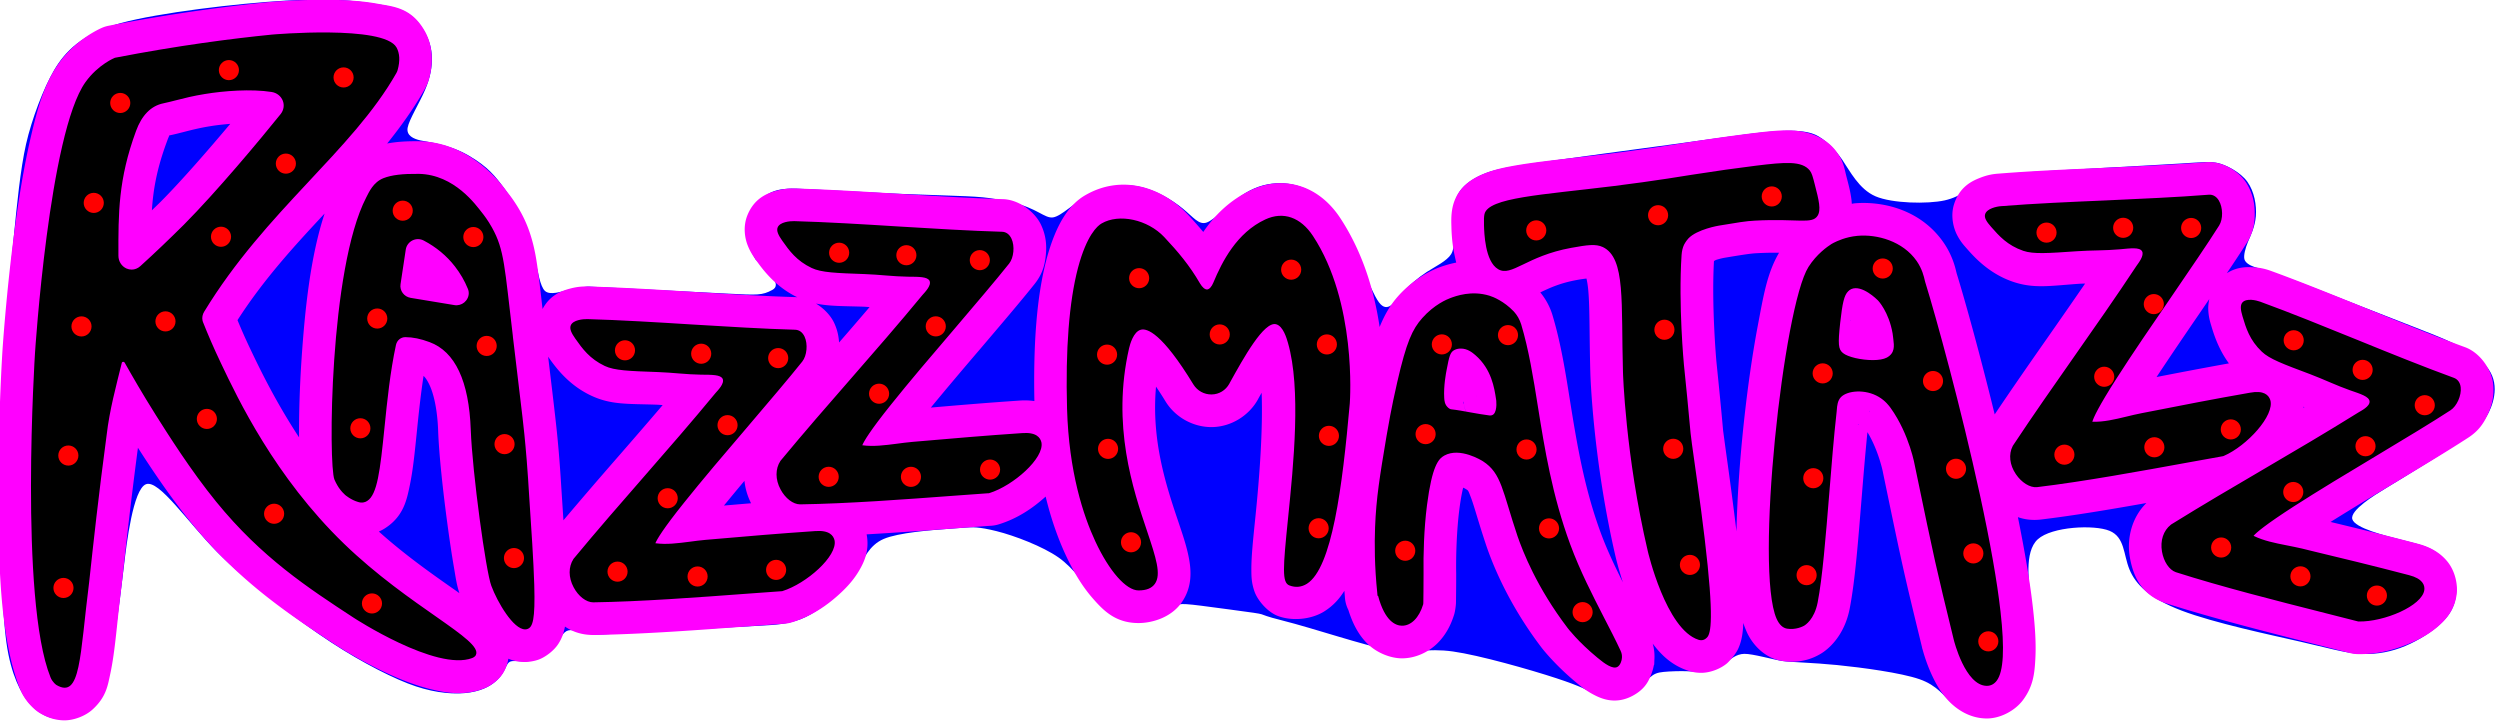 <?xml version="1.0" encoding="UTF-8" standalone="no"?>
<!-- Generator: Adobe Illustrator 25.2.3, SVG Export Plug-In . SVG Version: 6.00 Build 0)  -->

<svg
   version="1.1"
   id="svg74"
   viewBox="0 0 108.673 31.378"
   sodipodi:docname="w_outline_scale_1to60_mm.svg"
   inkscape:version="1.2.2 (b0a8486541, 2022-12-01)"
   xml:space="preserve"
   width="108.673mm"
   height="31.378mm"
   xmlns:inkscape="http://www.inkscape.org/namespaces/inkscape"
   xmlns:sodipodi="http://sodipodi.sourceforge.net/DTD/sodipodi-0.dtd"
   xmlns:xlink="http://www.w3.org/1999/xlink"
   xmlns="http://www.w3.org/2000/svg"
   xmlns:svg="http://www.w3.org/2000/svg"
   xmlns:rdf="http://www.w3.org/1999/02/22-rdf-syntax-ns#"
   xmlns:cc="http://creativecommons.org/ns#"
   xmlns:dc="http://purl.org/dc/elements/1.1/"><defs
   id="defs4179"><inkscape:path-effect
     effect="bspline"
     id="path-effect7580"
     is_visible="true"
     lpeversion="1"
     weight="30"
     steps="2"
     helper_size="0"
     apply_no_weight="true"
     apply_with_weight="true"
     only_selected="false" /></defs>
      <sodipodi:namedview
   bordercolor="#000000"
   borderopacity="1"
   gridtolerance="10"
   guidetolerance="10"
   id="namedview76"
   inkscape:current-layer="svg74"
   inkscape:cx="176.42314"
   inkscape:cy="123.56691"
   inkscape:pageopacity="0"
   inkscape:pageshadow="2"
   inkscape:window-height="2071"
   inkscape:window-maximized="0"
   inkscape:window-width="2558"
   inkscape:window-x="1272"
   inkscape:window-y="0"
   inkscape:zoom="2.8284271"
   objecttolerance="10"
   pagecolor="#ffffff"
   showgrid="false"
   inkscape:pagecheckerboard="0"
   inkscape:document-units="mm"
   units="mm"
   inkscape:showpageshadow="2"
   inkscape:deskcolor="2.5">
      </sodipodi:namedview>
      <g
   inkscape:groupmode="layer"
   id="layer4"
   inkscape:label="Outline"
   style="display:inline"
   transform="matrix(0.044,0,0,0.044,-49.298,-12.774)"><path
     id="path7575"
     style="display:inline;fill:#0000ff"
     inkscape:label="offset"
     d="m 1401.671,290.98 c -46.653,2.706 -124.252,11.822 -162.378,22.259 -38.125,10.436 -54.81,28.281 -65.382,46.309 -10.572,18.028 -22.127,48.376 -27.753,73.113 -5.626,24.737 -9.059,60.309 -12.099,91.214 -3.041,30.904 -7.716,77.743 -10.077,115.326 -2.361,37.583 -3.98,90.965 -3.857,137.175 0.123,46.21 2.07,116.013 6.626,148.767 4.556,32.754 14.755,50.174 21.451,58.496 6.696,8.322 14.288,13.053 20.589,15.167 6.301,2.113 15.164,2.913 22.425,1.256 7.261,-1.657 17.589,-6.837 23.404,-13.81 5.814,-6.973 10.904,-20.235 14.492,-38.244 3.588,-18.008 8.045,-52.714 9.727,-65.816 1.682,-13.102 1.71,-13.337 4.138,-33.826 2.428,-20.489 8.874,-74.891 21.688,-79.671 12.815,-4.78 40.533,36.868 70.232,66.957 29.699,30.09 81.165,68.665 112.53,89.226 31.366,20.561 63.512,36.802 83.907,43.562 20.395,6.76 39.148,8.253 53.435,5.991 14.287,-2.262 22.283,-7.956 26.773,-12.288 4.49,-4.333 6.945,-9.082 8.274,-11.913 1.329,-2.831 2.472,-5.734 5.343,-6.512 2.871,-0.778 9.221,0.026 13.613,-0.022 4.392,-0.049 9.688,-0.99 14.596,-3.658 4.908,-2.668 12.702,-8.84 16.622,-13.74 3.92,-4.9 6.581,-11.793 11.768,-13.133 5.187,-1.34 16.355,1.982 20.614,3.227 4.26,1.245 4.452,1.243 27.71,-0.058 23.258,-1.301 85.088,-4.77 108.296,-6.072 23.208,-1.302 23.264,-1.306 35.203,-1.922 11.938,-0.616 24.126,-1.244 37.54,-6.219 13.415,-4.975 28.696,-17.181 37.13,-25.054 8.434,-7.872 15.65,-16.664 20.404,-25.271 4.754,-8.607 10.215,-22.768 24.755,-29.018 14.54,-6.25 47.65,-8.743 60.119,-9.682 12.469,-0.939 12.525,-0.943 19.834,-1.484 7.309,-0.541 13.693,-1.014 31.566,3.449 17.873,4.463 45.682,15.122 61.1,25.919 15.419,10.797 26.184,27.953 36.959,37.994 10.775,10.041 28.743,19.662 41.815,20.299 13.072,0.636 29.964,-7.287 36.299,-10.259 6.335,-2.971 6.343,-2.978 54.113,3.445 47.77,6.423 19.177,2.578 51.708,10.766 32.531,8.188 81.377,24.97 104.956,28.995 23.58,4.024 37.906,-1.926 63.962,1.724 26.056,3.65 76.368,17.955 102.007,26.378 25.639,8.423 31.096,12.239 37.501,15.269 6.405,3.03 13.749,5.273 20.315,5.453 6.565,0.181 12.339,-1.688 18.197,-6.067 5.858,-4.379 11.808,-11.254 16.332,-15.208 4.524,-3.954 7.617,-5 13.763,-5.638 6.146,-0.638 16.308,-0.9 22.314,-0.705 6.006,0.195 11.057,0.999 16.776,-0.108 5.719,-1.107 15.918,-4.864 21.64,-8.244 5.722,-3.38 10.783,-8.639 19.006,-8.792 8.224,-0.153 29.044,5.833 37.705,7.096 8.662,1.263 29.254,1.514 54.054,3.977 24.8,2.463 63.117,7.678 81.202,13.944 18.084,6.266 24.466,17.279 32.691,24.278 8.225,7 22.492,14.021 35.25,13.479 12.758,-0.543 26.573,-8.745 33.513,-18.507 6.94,-9.762 10.473,-26.906 11.437,-40.822 0.964,-13.916 0,-33.879 -2.295,-53.195 -2.296,-19.316 -7.457,-50.858 6.376,-63.448 13.833,-12.59 55.742,-14.615 70.885,-8.359 15.143,6.256 13.635,23.387 19.646,38.091 6.011,14.704 19.407,28.493 51.553,40.745 32.145,12.252 88.18,24.051 117.024,30.634 28.845,6.583 43.52,10.922 57.28,11.982 13.76,1.06 27.945,-0.751 41.578,-5.674 13.633,-4.922 26.715,-12.942 35.903,-20.471 9.188,-7.528 14.491,-14.555 17.315,-22.826 2.824,-8.27 3.187,-17.785 0.027,-27.081 -3.159,-9.296 -9.837,-18.392 -17.422,-24.022 -7.586,-5.63 -16.099,-7.803 -33.676,-12.248 -17.577,-4.445 -46.898,-11.837 -49.404,-20.642 -2.507,-8.805 22.782,-24.225 32.269,-30.01 9.488,-5.785 9.499,-5.792 20.422,-12.503 10.923,-6.711 40.041,-24.601 54.146,-34.322 14.105,-9.721 22.601,-17.753 28.13,-28.933 5.529,-11.18 11.718,-32.748 -6.027,-48.687 -17.745,-15.939 -33.572,-22.088 -72.337,-37.147 -38.764,-15.06 -38.777,-15.065 -53.435,-20.831 -14.657,-5.765 -53.729,-21.132 -71.105,-27.461 -17.376,-6.329 -24.64,-7.838 -29.002,-9.343 -4.361,-1.504 -8.72,-4.003 -9.659,-7.61 -0.938,-3.607 0.913,-10.713 3.442,-16.906 2.529,-6.193 7.025,-14.848 7.872,-25.595 0.848,-10.748 -1.517,-24.404 -8.422,-34.007 -6.905,-9.603 -20.925,-16.423 -28.356,-18.305 -7.432,-1.882 -16.673,-1 -35.683,0.197 -19.01,1.197 -50.697,2.922 -79.597,4.502 -28.901,1.579 -70.652,3.867 -89.052,5.342 -18.4,1.474 -25.715,3.118 -32.355,7.721 -6.64,4.603 -17.029,15.234 -33.946,18.968 -16.916,3.734 -51.85,3.056 -68.288,-3.995 -16.438,-7.051 -25.392,-25.151 -32.753,-35.88 -7.361,-10.729 -17.927,-21.115 -26.942,-25.098 -9.015,-3.983 -22.268,-4.069 -31.732,-3.68 -9.463,0.389 -21.517,1.513 -35.683,3.3 -14.166,1.788 -38.81,5.278 -75.708,10.281 -36.898,5.003 -100.278,13.448 -129.989,17.707 -29.711,4.259 -42.005,6.694 -51.039,10.008 -9.035,3.314 -19.018,8.763 -24.998,15.891 -5.981,7.128 -7.383,15.274 -7.96,21.083 -0.577,5.809 -0.458,11.634 -0.014,18.33 0.444,6.696 1.499,18.579 -2.518,25.205 -4.017,6.626 -15.713,12.216 -23.971,17.541 -8.259,5.325 -18.433,13.853 -25.008,21.632 -6.575,7.779 -13.816,19.886 -22.371,8.311 -8.555,-11.575 -24.095,-54.605 -34.944,-74.802 -10.85,-20.197 -23.119,-30.118 -34.07,-35.692 -10.951,-5.574 -21.711,-7.702 -32.833,-7.023 -11.122,0.68 -22.616,4.178 -34.617,12.649 -12.002,8.471 -25.775,23.295 -33.589,26.086 -7.814,2.791 -13.156,-5.195 -23.761,-13.803 -10.605,-8.608 -26.971,-18.576 -43.875,-21.796 -16.903,-3.22 -34.363,0.317 -48.853,8.159 -14.49,7.842 -27.154,21.219 -35.418,22.413 -8.264,1.194 -15.756,-9.291 -40.383,-14.783 -24.626,-5.491 -29.277,-5.65 -69.435,-7.025 -40.158,-1.374 -40.182,-1.376 -55.895,-2.181 -15.712,-0.805 -57.587,-2.95 -73.311,-3.756 -15.725,-0.805 -15.785,-0.807 -19.224,-0.751 -3.439,0.056 -12.492,0.205 -19.983,3.659 -7.491,3.454 -18.266,12.48 -21.92,20.801 -3.653,8.322 -2.514,21.39 -0.891,28.447 1.623,7.057 4.812,12.812 6.008,14.972 1.196,2.159 1.196,2.161 1.196,2.162 13.271,12.401 26.544,24.803 16.465,30.149 -10.079,5.346 -13.742,5.159 -45.38,3.542 -31.638,-1.617 -31.662,-1.619 -47.367,-2.424 -15.706,-0.805 -57.562,-2.95 -73.28,-3.756 -15.718,-0.805 -15.778,-0.807 -18.522,-0.487 -2.744,0.32 -10.001,1.176 -16.891,2.946 -6.891,1.77 -17.995,5.631 -22.985,1.233 -4.99,-4.398 -7.157,-19.995 -10.29,-32.84 -3.133,-12.845 -8.812,-29.968 -13.587,-41.003 -4.775,-11.035 -9.167,-17.561 -17.061,-28.342 -7.894,-10.781 -15.342,-20.608 -34.846,-31.844 -19.504,-11.235 -40.601,-13.221 -47.356,-14.776 -6.755,-1.556 -14.078,-4.696 -12.637,-12.602 1.44,-7.906 11.691,-24.368 17.15,-37.12 5.46,-12.753 7.086,-23.315 6.828,-32.256 -0.258,-8.942 -2.392,-16.274 -6.441,-23.828 -4.049,-7.555 -10.015,-15.343 -18.167,-20.248 -8.151,-4.905 -18.508,-6.933 -35.014,-9.388 -16.506,-2.456 -39.163,-5.338 -85.816,-2.632 z"
     inkscape:path-effect="#path-effect7580"
     inkscape:original-d="m 1425.6472,285.38915 c -70.632,8.27754 -148.231,17.39355 -211.9637,24.90062 -12.5148,13.38625 -29.1998,31.23088 -41.7124,44.61163 -8.6204,22.67899 -20.1746,53.02692 -28.8651,75.81625 -2.554,26.68216 -5.9862,62.25453 -8.5806,88.93093 -3.5058,35.13029 -8.1816,81.96935 -11.6895,117.09765 -1.2136,40.03752 -2.8332,93.41956 -4.0488,133.45508 1.484,52.38431 3.4305,122.18698 4.8695,174.62883 7.6766,13.05037 17.876,30.47102 25.4983,43.55147 5.7584,3.552 13.3509,8.28383 19.1305,11.92259 6.8083,0.5897 15.6711,1.3896 22.373,2.0191 7.8129,-3.92899 18.1414,-9.10805 25.9187,-12.99657 3.8682,-10.04376 8.9576,-23.3062 12.7784,-33.29925 3.3437,-26.0281 7.8007,-60.73357 11.1425,-86.76367 0.022,-0.17478 0.05,-0.40916 0.07,-0.58594 4.8356,-40.80076 11.2816,-95.2031 16.1152,-136.00585 20.8206,31.22607 48.5395,72.87353 69.3091,104.13647 38.6211,28.90825 90.0867,67.48366 128.664,96.43856 24.1489,12.16605 56.2954,28.40664 80.4189,40.62819 16.6543,1.30147 35.4071,2.79451 55.3912,4.41007 8.5859,-6.12025 16.5815,-11.81359 23.7084,-16.88183 1.8653,-3.58809 4.3196,-8.33718 6.1102,-11.82312 0.8708,-2.17644 2.0139,-5.07945 2.8578,-7.25758 4.8887,0.59321 11.2394,1.39703 16.0465,2.03102 3.9731,-0.70506 9.2691,-1.64646 13.2402,-2.35352 5.8463,-4.62849 13.6401,-10.80115 19.4844,-15.43164 1.9967,-5.16931 4.6576,-12.06307 6.6523,-17.23438 8.377,2.49241 19.545,5.81428 27.92,8.30469 0.1451,-2e-4 0.3373,-0.002 0.4804,-0.004 46.3733,-2.60056 108.203,-6.06932 154.5743,-8.67188 0.044,-0.002 0.1007,-0.006 0.1425,-0.01 23.8335,-1.24979 36.0211,-1.87789 51.3862,-2.64823 11.4629,-9.16078 26.7444,-21.36714 38.2037,-30.51586 5.4127,-6.59255 12.6283,-15.38396 18.039,-21.97851 4.1082,-10.6161 9.5695,-24.77646 13.6531,-35.40092 24.9819,-1.90168 58.0924,-4.39432 82.9876,-6.24752 0.044,-0.002 0.1007,-0.006 0.1425,-0.01 14.5736,-1.10055 20.9576,-1.57344 31.4024,-2.32614 25.3143,9.67198 53.1224,20.33121 75.875,29.08399 8.0746,12.86819 18.8395,30.02443 26.9121,42.89062 13.477,7.21682 31.4449,16.83792 44.9199,24.05274 12.6701,-5.94158 29.5623,-13.86502 42.2305,-19.8086 0,-10e-4 0.01,-0.005 0.01,-0.008 95.5617,12.82499 66.9497,8.97737 95.539,12.84767 36.4778,12.50283 85.3239,29.2857 121.7283,41.82425 10.7459,-4.4615 25.0725,-10.4115 35.8164,-14.875 41.3748,11.7348 91.6871,26.03988 137.4967,39.09385 5.479,3.79307 10.9354,7.60883 16.3691,11.44727 7.3669,2.22019 14.7111,4.46306 22.0326,6.72861 5.7963,-1.89119 11.57,-3.7597 17.321,-5.60553 5.9719,-6.89768 11.9211,-13.77268 17.8477,-20.625 3.1156,-1.06962 6.2084,-2.11655 9.2786,-3.14082 9.2261,-0.26025 19.3879,-0.52256 27.6101,-0.7127 3.7897,0.60393 8.8412,1.40784 12.6289,2.00977 7.6504,-2.81619 17.8496,-6.57244 25.498,-9.39063 3.7959,-3.94325 8.8566,-9.20148 12.6516,-13.14553 12.6597,3.61076 33.4795,9.59697 41.8783,12.04103 8.9171,0.0858 29.5094,0.33705 44.23,0.53959 34.8823,4.72164 73.1998,9.93658 104.5788,14.23297 4.8131,8.24451 11.1946,19.25754 15.9538,27.53269 11.6773,5.7129 25.9448,12.7344 38.8832,19.13567 12.5593,-7.46598 26.375,-15.66859 37.61,-22.32979 2.6664,-12.85182 6.1993,-29.9958 8.8323,-42.86 -0.7209,-14.97146 -1.6834,-34.93474 -2.4063,-49.9082 -3.8452,-23.66234 -9.0061,-55.2048 -12.9023,-78.85617 31.5355,-1.54547 73.4449,-3.57065 104.9665,-5.07228 -1.2147,14.03755 -2.7222,31.16841 -4.1174,46.78665 13.4193,13.7659 26.8158,27.55448 40.1897,41.36575 50.899,10.68975 106.9335,22.48828 152.6291,32.13732 11.9964,3.517 26.672,7.85539 39.974,11.81713 14.2073,-1.83402 28.3919,-3.64535 42.5538,-5.43399 13.1038,-8.04286 26.1849,-16.06299 39.2433,-24.06047 5.3258,-7.04991 10.6288,-14.07714 15.9092,-21.08168 0.3854,-9.53772 0.7482,-19.05275 1.0882,-28.54511 -6.6548,-9.11872 -13.3322,-18.21472 -20.0324,-27.2881 -8.4902,-2.19556 -17.003,-4.36842 -25.5385,-6.51861 -26.6195,-6.73964 -55.9397,-14.13178 -79.9264,-20.15086 18.9672,-11.56365 44.2555,-26.98318 63.2207,-38.54883 0.01,-0.004 0.021,-0.0113 0.029,-0.0176 21.8389,-13.41638 50.9561,-31.30623 72.793,-44.72461 6.3725,-6.02564 14.8682,-14.05739 21.2394,-20.07936 4.7028,-16.33368 10.8913,-37.90145 15.5467,-54.18253 -40.1501,-15.62913 -55.9774,-21.77775 -133.5068,-51.8651 -0.01,-0.004 -0.023,-0.01 -0.035,-0.0156 -29.3029,-11.52439 -68.3748,-26.89158 -97.6797,-38.41797 -5.447,-1.13103 -12.7111,-2.6404 -18.1601,-3.77343 -3.2583,-1.90343 -7.6174,-4.40217 -10.9007,-6.24851 1.4074,-5.33651 3.259,-12.44257 4.6292,-17.76517 3.6805,-7.06388 8.1763,-15.71802 12.2304,-23.543 -2.3416,-13.67908 -4.7058,-27.33548 -7.0927,-40.9692 -11.4356,-5.59601 -25.4552,-12.41521 -34.3748,-16.71999 -5.9588,0.54794 -15.2002,1.42955 -23.1108,2.20472 -30.1088,1.61789 -61.7953,3.34314 -88.2827,4.80675 -31.3127,1.71721 -73.0642,4.00549 -104.3789,5.7207 -5.4851,1.23381 -12.8,2.87757 -18.2871,4.10938 -7.7914,7.97444 -18.1812,18.60568 -25.9746,26.57812 -26.0394,-0.52862 -60.9731,-1.20678 -87.1243,-1.69132 -6.6974,-13.60698 -15.6518,-31.70767 -22.4079,-45.29619 -7.9697,-7.87871 -18.5363,-18.2649 -26.5977,-26.14378 -9.9912,-0.0874 -23.2445,-0.17318 -33.1328,-0.21431 -9.0388,0.84358 -21.092,1.96701 -30.1328,2.80859 -19.2945,2.71351 -43.9382,6.20415 -64.5602,9.14463 -53.1732,7.06544 -116.5533,15.51056 -166.7208,22.21483 -9.2556,1.81535 -21.549,4.25067 -30.8483,6.11105 -8.7711,4.7772 -18.754,10.22621 -29.2425,15.96145 -1.4502,8.53215 -2.8526,16.6779 -4.1153,23.90308 0.1133,4.38864 0.2329,10.21378 0.3006,14.63996 0.8207,8.96414 1.8758,20.84679 2.653,29.87785 -8.8405,4.21332 -20.536,9.80294 -29.3964,14.04944 -7.654,6.41133 -17.8289,14.93903 -25.5347,21.40109 -5.435,9.10215 -12.6767,21.20959 -18.1387,30.32618 -11.6271,-32.28094 -27.1669,-75.31061 -38.8496,-107.57422 -10.0236,-8.14588 -22.2926,-18.06638 -33.473,-27.06555 -10.7368,-2.15057 -21.4963,-4.27846 -32.2784,-6.38367 -11.4713,3.47591 -22.9652,6.97449 -34.4818,10.49576 -12.4816,13.43558 -26.2553,28.26 -37.5129,40.37477 -4.3441,-6.55088 -9.6861,-14.53697 -14.5632,-21.77143 -16.3435,-9.99081 -32.7097,-19.95894 -49.0986,-29.90439 -17.4373,3.51447 -34.8973,7.05162 -52.38,10.61145 -11.4932,12.142 -24.157,25.51932 -34.5477,36.49409 -6.1116,-8.60679 -13.6044,-19.09175 -20.4406,-28.6036 -42.4412,-1.47574 -47.092,-1.63489 -127.3916,-4.35917 -0.018,-2e-4 -0.042,-0.002 -0.062,-0.004 -31.4047,-1.60798 -73.2789,-3.7533 -104.6856,-5.36328 -0.043,-2e-4 -0.1029,-0.002 -0.1484,-0.004 -6.8337,0.0901 -15.8858,0.23906 -22.754,0.37437 -8.1153,6.79349 -18.8907,15.8187 -27.0502,22.65654 0.8792,9.80522 2.0182,22.8741 2.8474,32.67221 2.3928,4.3176 5.5818,10.07308 7.9726,14.38868 10e-4,0.003 10e-4,0.005 0,0.006 0,0 26.5657,24.7794 39.8145,37.20312 -33.4272,-1.73229 -37.0908,-1.91953 -100.3496,-5.12881 -0.018,-2e-4 -0.042,-0.002 -0.062,-0.004 -31.3912,-1.60798 -73.2475,-3.7533 -104.6407,-5.36328 -0.043,-2e-4 -0.1029,-0.002 -0.1484,-0.004 -5.4418,0.6426 -12.6988,1.49807 -18.1426,2.13867 -8.3422,2.8855 -19.4462,6.74594 -27.7962,9.66371 -1.6,-11.70399 -3.7667,-27.30073 -5.4167,-38.99183 -4.6414,-13.99646 -10.2937,-31.12816 -15.4746,-46.65821 -4.3699,-6.54872 -8.7625,-13.07476 -13.1777,-19.57812 -11.3736,-15.06012 -18.8214,-24.88763 -34.1887,-45.11232 -23.6635,-2.25149 -44.7605,-4.23665 -52.7742,-4.9659 -5.4864,-2.38493 -12.8093,-5.52495 -18.3186,-7.85492 8.3844,-13.45125 18.6346,-29.91253 27.9178,-44.83477 1.649,-10.58455 3.2753,-21.14641 4.8789,-31.68559 -2.1113,-7.35472 -4.2452,-14.68675 -6.4018,-21.99611 -5.9436,-7.81118 -11.9099,-15.59968 -17.8988,-23.3655 -10.334,-2.05049 -20.6907,-4.0783 -31.0701,-6.08343 -22.6346,-2.9053 -45.2917,-5.7879 -67.9717,-8.64783 z"
     sodipodi:nodetypes="ccccccccccccccccccccccccccccccccccccccccccccccssssssccccccccscccccsccccsssssccccccccccccscccccccccccccccccccccccssscssscscccccccccacccccccsscccsssscc"
     transform="translate(-1.1252176e-5)" /></g><g
   id="group_text"
   inkscape:label="group_text"
   style="display:inline"
   transform="matrix(0.044,0,0,0.044,-49.298,-12.774)"
   inkscape:groupmode="layer">
                  <path
   id="_x35__1_"
   d="m 2370.5,507.1 c -28.3,13.1 -42.8,41.9 -51.3,62.3 -1.7,4.2 -4,6.7 -6.2,6.9 -2.2,0.1 -4.8,-2.1 -7.1,-6 -10.3,-17.8 -21.6,-31.2 -35.3,-45.8 -16.3,-17.3 -44.6,-23.5 -61.9,-13.4 -4.2,2.4 -14.7,11.6 -23.3,43.9 -8.8,33.5 -12.4,80.3 -10.8,139.1 1.8,62.6 16.2,105.9 28,131.2 13.7,29.4 30.4,48.3 42.6,48.3 0,0 0,0 0,0 7.7,0 13,-2.1 16.1,-6.4 6.7,-9.3 1,-26.2 -7.5,-51.7 -14.1,-41.8 -35.4,-105.1 -17.9,-181.3 0.9,-3.7 4.2,-16.1 11.5,-18.1 6.1,-1.7 21,3.1 52,54 3.9,6.3 10.6,10 18,9.9 7.4,-0.1 13.9,-4.1 17.5,-10.6 l 0.4,-0.8 c 13.5,-24.4 33.9,-61.3 45.9,-57.9 6.9,1.9 10.3,13.8 11.6,18.3 13.1,45.5 5.6,119.5 0.1,173.5 -5,49.1 -6.1,63.4 1.4,66.2 6.1,2.3 11.9,1.7 17.3,-1.7 24.7,-15.6 34.9,-94.8 42.3,-178.1 0.3,-4 6.8,-99.8 -36.3,-165.4 -12.2,-18.6 -29.4,-24.6 -47.1,-16.4 z"
   inkscape:connector-curvature="0" />
                  <path
   id="_x34_-copy_3_"
   d="m 2130.1,718.2 c -37,2.5 -67.7,5.2 -100.1,8 l -8.3,0.7 c -5.3,0.5 -10.4,1.1 -15.4,1.8 -11.8,1.5 -23,3 -34,1.5 1.6,-3.9 7.5,-14.1 28.5,-40.3 17.5,-21.9 40.3,-48.7 62.4,-74.5 21,-24.7 40.9,-48 54.2,-64.7 4.6,-5.8 5.7,-17.3 2.3,-24.6 -2,-4.3 -5.3,-6.7 -9.4,-6.8 -31.5,-0.9 -67.1,-3.1 -101.6,-5.2 -35,-2.2 -71.3,-4.4 -103.6,-5.3 -4.3,-0.1 -14.2,0.8 -16.4,6.2 -1.4,3.4 0.7,7.7 4.5,13.1 6.9,9.8 14.1,19.9 29.1,27 9.5,4.5 23.9,5 52.6,6 14.1,0.5 28.2,2.4 42.4,2.6 10.7,0.1 19.6,-0.1 21.5,4.2 2,4.6 -5,11.5 -7,13.8 -23.4,28.4 -47.4,55.9 -70.6,82.5 -22.8,26.1 -46.4,53.2 -69.5,81.1 l -0.3,0.4 c -5.1,7.8 -5.1,18.3 0.1,28 4.7,8.9 12.5,14.9 19.4,14.9 47,-0.7 103.2,-4.9 152.8,-8.6 11.4,-0.8 22.5,-1.7 33.1,-2.4 h 0.5 l 0.5,-0.1 c 23.8,-7.4 54.5,-34.6 51.5,-50.1 -1.1,-4.8 -5.1,-10.3 -19.2,-9.2 z"
   inkscape:connector-curvature="0" />
                  <path
   id="_x32__1_"
   d="m 1643,777.4 -0.9,-14.1 c -0.9,-13.5 -1.8,-24.5 -2.5,-32 -1.3,-14.8 -2.8,-28.3 -11.3,-98.5 -1.4,-11.2 -1.1,-9.2 -1.3,-11.1 -8.1,-67.3 -8.2,-84.5 -20.5,-106.5 -4,-7.2 -8,-12.4 -10.1,-15 -5.4,-6.7 -26.8,-37.5 -62.3,-38.1 -16,-0.2 -26.8,1.1 -34.8,4.2 -10.2,4 -14.4,13.9 -17.1,19.1 -36.5,70.4 -37.4,264.6 -31.4,278.7 1.8,4.3 4.4,8.1 4.4,8.1 2.3,3.3 4.6,5.7 6.2,7.1 v 0 c 0,0 5.7,4.9 12.7,6.9 1.6,0.5 3.5,0.9 5.7,0.4 1.2,-0.2 2.3,-0.7 3.4,-1.4 9.9,-6.3 12.7,-29.3 17.1,-72.9 2.6,-25.7 5.6,-54.9 11.3,-81.2 1,-4.6 4.8,-7.7 9.2,-7.7 0,0 0,0 0,0 7.3,0 15.2,1.6 24,4.9 25.2,9.3 39,38.5 40.7,86.7 1.6,42.6 15,140.1 20.3,154 6.1,16.4 21.8,43.1 33.4,43.1 0.8,0 1.5,-0.1 2.3,-0.4 5.2,-1.8 7.7,-9 6.7,-43.5 -0.7,-23.4 -2.8,-54.7 -5.2,-90.8 z m -62.1,-190.1 c -2.2,2.8 -5.5,4.4 -9,4.6 -0.9,0 -1.8,0 -2.7,-0.2 l -43.1,-7.1 c -6.5,-1.1 -11,-7.1 -10,-13.5 l 5.2,-34.3 c 0.6,-3.8 3,-7.1 6.5,-8.9 3.6,-1.8 7.8,-1.8 11.3,0.1 12.2,6.4 22.6,15 30.8,25.6 5.2,6.7 9.5,14.1 12.7,22 1.7,3.9 1,8.3 -1.7,11.7 z"
   inkscape:connector-curvature="0" />
                  <path
   id="_x31__1_"
   d="m 1338.9,649.6 c -7.7,-16.1 -13.5,-29.9 -17.5,-40 -0.3,-0.7 -0.7,-1.5 -0.9,-2.5 -0.7,-3 0,-6.2 1.6,-8.8 60.7,-99.8 146.2,-158.8 189.9,-235.8 0.5,-0.9 0.9,-1.8 1.2,-2.8 2.7,-9.5 2,-16.8 -1,-22.4 -12.5,-22.7 -123.1,-12.8 -123.1,-12.8 -39.2,3.9 -92.2,10.7 -155.2,22.9 0,0 -16.5,6.6 -29,24 -35.9,50 -49.9,267.4 -49.9,267.4 0,0 -15.7,243.6 15.3,320.6 2,5.1 5.8,7.6 5.8,7.6 24.2,14.2 23,-27.8 32.4,-101.8 4.1,-37.8 9.2,-84.9 17.3,-145.3 2.9,-24.8 9.1,-47.4 15,-71.4 0.5,-1 2.1,-1.1 2.8,0.1 7.2,12.8 17.5,30.7 30.7,51.7 11.5,18.2 34.6,54.9 59.7,85.7 44.9,55.2 91,85.3 135.8,114.6 0,0 81.7,53.4 117.2,39.8 2,-0.8 3.1,-2.2 3.1,-2.2 0.2,-0.3 0.4,-0.6 0.5,-0.9 7,-14.9 -65.6,-47.2 -130.4,-109.9 -68.2,-66 -104.9,-143.3 -121.3,-177.8 z M 1259,553.3 c -2.5,2.2 -5.5,3.4 -8.5,3.4 -1.7,0 -3.4,-0.4 -5.1,-1.1 -4.9,-2.2 -8,-7.1 -8,-12.6 -0.1,-42.2 -0.2,-75.4 17.4,-123.3 5.7,-15.6 14.8,-24.8 27,-27.3 3.9,-0.8 8.1,-1.9 12.5,-3 8.1,-2.1 17.3,-4.4 28.6,-6.2 18.7,-3.1 45.9,-5.2 65.9,-2 5.1,0.8 9.2,4.1 11,8.7 1.7,4.4 0.9,9.3 -2.1,13.1 -20.4,25.4 -63.5,77 -95.6,109.3 -13.9,13.8 -28.4,27.7 -43.1,41 z"
   inkscape:connector-curvature="0" />
                  <path
   id="_x39_-copy_1_"
   d="m 3343.2,678.3 c -36.6,6.4 -66.7,12.3 -98.7,18.6 l -8.2,1.6 c -5.2,1 -10.2,2.2 -15.1,3.4 -11.6,2.8 -22.5,5.4 -33.7,5.1 1.1,-4.1 6,-14.8 24.1,-43.1 15.1,-23.7 35,-52.7 54.2,-80.7 18.3,-26.8 35.6,-52 47,-70.1 4,-6.3 3.8,-17.8 -0.3,-24.7 -2.4,-4 -6,-6.1 -10.1,-5.7 -31.4,2.5 -67.1,4 -101.5,5.6 -35.1,1.5 -71.3,3.1 -103.6,5.7 -4.3,0.3 -14,2.3 -15.7,7.9 -1.1,3.6 1.5,7.5 5.9,12.5 7.9,9 16.1,18.3 31.8,23.7 9.9,3.4 24.3,2.4 53,0.4 14.1,-1 28.3,-0.6 42.4,-1.9 10.6,-1 19.5,-2.2 21.9,1.9 2.5,4.3 -3.8,12 -5.5,14.5 -20.3,30.8 -41.3,60.6 -61.5,89.5 -19.9,28.4 -40.5,57.8 -60.5,88 l -0.2,0.4 c -4.3,8.3 -3.1,18.8 3.1,27.9 5.6,8.3 14,13.5 20.8,12.8 46.6,-5.6 102.1,-15.8 151,-24.7 11.2,-2 22.2,-4 32.7,-5.9 l 0.5,-0.1 0.4,-0.2 c 22.9,-9.9 50.5,-40.1 45.9,-55.2 -1.6,-4.8 -6.2,-9.8 -20.1,-7.2 z"
   inkscape:connector-curvature="0" />
                  <path
   id="_x34_-copy_2_"
   d="m 1925.7,815 c -37,2.5 -67.7,5.2 -100.1,8 l -8.3,0.7 c -5.3,0.5 -10.4,1.1 -15.4,1.8 -11.8,1.5 -23,3 -34,1.5 1.6,-3.9 7.5,-14.1 28.5,-40.3 17.5,-21.9 40.3,-48.7 62.4,-74.5 21,-24.7 40.9,-48 54.2,-64.7 4.6,-5.8 5.7,-17.3 2.3,-24.6 -2,-4.3 -5.3,-6.7 -9.4,-6.8 -31.5,-0.9 -67.1,-3.1 -101.6,-5.2 -35,-2.2 -71.3,-4.4 -103.6,-5.3 -4.3,-0.1 -14.2,0.8 -16.4,6.2 -1.4,3.4 0.7,7.7 4.5,13.1 6.9,9.8 14.1,19.9 29.1,27 9.5,4.5 23.9,5 52.6,6 14.1,0.5 28.2,2.4 42.4,2.6 10.7,0.1 19.6,-0.1 21.5,4.2 2,4.6 -5,11.5 -7,13.8 -23.4,28.4 -47.4,55.9 -70.6,82.5 -22.8,26.1 -46.4,53.2 -69.5,81.1 l -0.3,0.4 c -5.1,7.8 -5.1,18.3 0.1,28 4.7,8.9 12.5,14.9 19.4,14.9 47,-0.7 103.2,-4.9 152.8,-8.6 11.4,-0.8 22.5,-1.7 33.1,-2.4 h 0.5 l 0.5,-0.1 c 23.8,-7.4 54.5,-34.6 51.5,-50.1 -1.1,-4.8 -5.1,-10.3 -19.2,-9.2 z"
   inkscape:connector-curvature="0" />
                  <path
   id="_x31_0-copy_1_"
   d="m 3500.3,858.5 c -35.9,-9.4 -65.8,-16.6 -97.5,-24.2 l -8.1,-2 c -5.1,-1.2 -10.2,-2.2 -15.2,-3.2 -11.7,-2.3 -22.7,-4.5 -32.7,-9.4 2.7,-3.2 11.6,-10.9 39.8,-29.1 23.6,-15.2 53.7,-33.3 82.9,-50.8 27.8,-16.7 54,-32.5 71.9,-44.2 6.2,-4 10.9,-14.6 10,-22.6 -0.5,-4.7 -2.9,-8 -6.8,-9.4 -29.6,-10.8 -62.7,-24.2 -94.6,-37.2 -32.5,-13.2 -66.2,-26.9 -96.6,-38 -4.1,-1.5 -13.7,-3.7 -17.6,0.7 -2.4,2.8 -1.8,7.5 0.1,13.8 3.4,11.4 7,23.4 19,34.8 7.6,7.3 21.1,12.3 48,22.4 13.2,5 26,11.2 39.4,15.9 10.1,3.5 18.7,6.1 19.1,10.9 0.4,5 -8.4,9.3 -11,10.9 -31.3,19.5 -62.8,38 -93.2,55.8 -29.9,17.5 -60.9,35.7 -91.7,54.8 l -0.4,0.3 c -7.4,5.8 -10.7,15.7 -8.8,26.6 1.7,9.9 7.1,18 13.6,20.3 44.7,14.3 99.4,28.2 147.6,40.4 11,2.8 21.8,5.5 32.2,8.2 l 0.5,0.1 h 0.5 c 25,0.5 62.7,-15.4 64.8,-31.1 0.6,-4.7 -1.5,-11.2 -15.2,-14.7 z"
   inkscape:connector-curvature="0" />
                  <path
   id="_x38__1_"
   d="m 3076.4,779 c -18.7,-86 -43,-174.5 -54,-210 -0.1,-0.3 -0.2,-0.8 -0.4,-1.5 -0.8,-3.7 -2.6,-11.5 -8,-19.3 -13.7,-19.7 -39.3,-26.7 -58.6,-24.9 -11.7,1.1 -20.2,5.3 -23.4,6.9 v 0 c -0.8,0.4 -1.5,0.8 -2.2,1.2 -4.1,2.6 -14.6,9.9 -22.7,22.6 -24.7,38.9 -53.2,299.1 -31.5,347.6 2.6,5.8 6.1,9.1 10.3,9.8 8.7,1.4 15.7,-2.3 16.6,-2.8 1.3,-0.7 10.3,-6.2 13.6,-23 4.8,-24.7 8,-64.9 11.5,-107.5 2.2,-27.6 4.5,-56.2 7.3,-81.1 0.1,-0.6 0.1,-1.2 0.2,-2 0.3,-3.8 0.7,-8.9 4.1,-12.4 6.4,-6.5 24,-8.1 37.3,-0.2 6.6,3.9 10.2,8.9 11.7,10.9 18.9,26.4 24.1,57.7 24.1,57.7 20.1,96.7 20.1,96.7 38.3,171.4 0.1,0.5 11.3,45.3 32.6,45.5 0,0 0.1,0 0.1,0 3.9,0 7.3,-1.8 9.8,-5.2 6.7,-9 7.9,-31.3 3.7,-68.2 -3.3,-29.6 -10.2,-68.5 -20.4,-115.5 z m -91.9,-135.4 c -3.2,1.7 -8.3,2.5 -13.9,2.5 -11.3,0 -24.7,-3 -29.5,-7 -4.6,-3.8 -5,-8.6 -2.7,-29.9 2.2,-19.6 3.9,-27.2 7.9,-31.1 0.9,-0.9 1.8,-1.6 3.1,-2.2 10.5,-4.6 25.5,10.4 26.4,11.3 0,0 10.7,11.1 14.4,32.6 0.4,2.3 0.5,4.7 0.7,5.7 0.8,6.5 1.8,13.6 -6.4,18.1 z"
   inkscape:connector-curvature="0" />
                  <path
   id="_x37__1_"
   d="m 2913.3,472.5 c -1.9,-7.4 -2.9,-11.1 -4.9,-13.7 -7.8,-9.8 -24.6,-8.3 -53.1,-4.8 -19.4,2.4 -40.6,5.4 -63.5,9 0,0 0,0 0,0 -0.5,0.1 -37.8,6.3 -77.7,11.2 -70.8,8.7 -123.3,11.3 -127.1,27.6 -0.5,2.3 -0.7,5.2 -0.5,11 0.2,7.2 0.9,35.9 14,43.5 13.3,7.8 27.8,-13 72.1,-21.1 16.1,-2.9 24.2,-4.1 31.3,-0.8 22.8,10.9 17.9,55 19.9,123.6 0,0 2.3,81.9 24.5,176.7 0,0 17.9,77.5 50.2,87.7 0.9,0.3 1.8,0.4 2.6,0.4 1.8,0 3.4,-0.6 4.8,-1.8 2.9,-2.4 8.2,-6.9 1.6,-71.8 -3.5,-34.9 -9.3,-75.6 -13.1,-102.5 -1.9,-13.7 -3.5,-24.6 -3.8,-28.3 -2.3,-25.8 -4.6,-48.2 -6.6,-67.9 0,0 -5.6,-58.9 -2.3,-108.4 0.3,-3.9 1.1,-7.1 2.4,-9.9 0,0 1.6,-3.3 4.2,-6.2 8.5,-9.2 30.3,-12.8 30.3,-12.8 18,-3 27,-4.5 35.3,-4.9 42.6,-2.3 56.5,3.8 62.1,-4.7 3.8,-5.8 1.3,-15.6 -2.7,-31.1 z"
   inkscape:connector-curvature="0" />
                  <path
   id="_x36__1_"
   d="m 2705.2,900.7 c -11.6,-22.6 -23.6,-45.9 -33.4,-72.3 -17.9,-48.4 -25.4,-95 -32,-136.1 -4.6,-29 -9,-56.4 -16.5,-81.4 -1.5,-4.9 -4.1,-9.4 -7.5,-13 -9.5,-9.9 -20.1,-14.3 -23.8,-15.4 -17.8,-5.5 -33.2,0.2 -39,2.4 -2.9,1.1 -15.5,6.2 -27.4,19.6 -9.9,11.1 -15.7,23.7 -24.8,63.4 -5.8,25.1 -9.1,44.7 -10.6,53.3 -6.6,39.5 -10.2,61 -11.3,90.1 -0.6,16.2 -0.6,38.5 2.2,65.2 l 0.2,2.3 0.6,0.3 c 6.7,25.2 17.5,29.3 23.4,29.4 9.1,0.2 17.1,-7.8 21.1,-21 0.2,-0.6 0.2,-1.2 0.3,-12.6 0.1,-7.1 0.1,-15.7 0.1,-17.5 v -0.2 -0.5 c -0.3,-17.8 0.4,-44.1 3.4,-67.4 5,-38.7 11.3,-45.7 17.1,-48.9 15.5,-8.6 37.1,5 38.1,5.6 18.6,12 19.2,29.3 34.3,74.2 v 0 c 5.1,14.6 18.7,50.3 49.5,90.7 0,0 10.2,13.4 29.4,29.2 7.3,6.1 15.1,11.6 19.7,9.1 3.3,-1.8 4.3,-7.3 4.3,-7.6 0.5,-2.7 0.2,-5.6 -1.1,-8.3 -5,-10.8 -10.5,-21.4 -16.3,-32.6 z M 2596.1,699.4 c -0.9,0.9 -2.1,1.4 -3.4,1.4 -0.2,0 -0.4,0 -0.6,0 -6.6,-0.8 -13,-2 -19.3,-3.1 -6.1,-1.1 -12.4,-2.3 -18.8,-3 -0.9,-0.1 -2.3,-0.9 -3.6,-2.3 -2.7,-2.7 -3.1,-6.5 -3.2,-9 -0.7,-11.7 1.8,-24.8 2.4,-27.7 2.5,-13.3 3.5,-17 7.2,-19.3 2.7,-1.6 5.5,-1.7 6.7,-1.7 6.8,-0.1 11.8,4.2 14.4,6.4 16.1,13.9 18.9,32.8 20.5,43.4 0.2,0.1 1.5,11 -2.3,14.9 z"
   inkscape:connector-curvature="0" />
            <path
   sodipodi:type="inkscape:offset"
   inkscape:radius="32.23399"
   inkscape:original="M 1445.9805 322.40625 C 1416.768 322.04375 1389.0957 324.48828 1389.0957 324.48828 C 1349.8957 328.38827 1296.9022 335.19259 1233.9023 347.39258 C 1233.9023 347.39258 1217.3847 354.00431 1204.8848 371.4043 C 1168.9848 421.40425 1155 638.81445 1155 638.81445 C 1155 638.81445 1139.2852 882.38875 1170.2852 959.38867 C 1172.2852 964.48867 1176.0879 967.00977 1176.0879 967.00977 C 1200.2879 981.20976 1199.1176 939.2011 1208.5176 865.20117 C 1212.6176 827.40121 1217.6949 780.28861 1225.7949 719.88867 C 1228.6949 695.0887 1234.9145 672.51755 1240.8145 648.51758 C 1241.3145 647.51758 1242.9055 647.40547 1243.6055 648.60547 C 1250.8055 661.40546 1261.1066 679.30666 1274.3066 700.30664 C 1285.8066 718.50662 1308.8824 755.18831 1333.9824 785.98828 C 1378.8823 841.18823 1425.0146 871.29964 1469.8145 900.59961 C 1469.8145 900.59961 1551.4962 953.9828 1586.9961 940.38281 C 1588.9961 939.58281 1590.0957 938.21289 1590.0957 938.21289 C 1590.2957 937.91289 1590.484 937.5832 1590.584 937.2832 C 1597.584 922.38321 1525.0011 890.11204 1460.2012 827.41211 C 1392.0012 761.41217 1355.3004 684.08005 1338.9004 649.58008 C 1331.2004 633.4801 1325.4004 619.71913 1321.4004 609.61914 C 1321.1004 608.91914 1320.7156 608.09375 1320.5156 607.09375 C 1319.8156 604.09375 1320.5045 600.8793 1322.1094 598.2793 C 1382.8093 498.4794 1468.2902 439.49993 1511.9902 362.5 C 1512.4902 361.6 1512.8875 360.70897 1513.1875 359.70898 C 1515.8875 350.20898 1515.2129 342.89102 1512.2129 337.29102 C 1505.9629 325.94103 1475.193 322.76875 1445.9805 322.40625 z M 1372.6836 379.7207 C 1378.3362 379.92599 1383.7852 380.39531 1388.7852 381.19531 C 1393.8852 381.99531 1398.0164 385.27892 1399.8164 389.87891 C 1401.5164 394.27891 1400.6895 399.19219 1397.6895 402.99219 C 1377.2895 428.39216 1334.1858 479.98714 1302.0859 512.28711 C 1288.1859 526.08709 1273.6785 540.01057 1258.9785 553.31055 C 1256.4785 555.51055 1253.5176 556.67773 1250.5176 556.67773 C 1248.8176 556.67773 1247.1219 556.31523 1245.4219 555.61523 C 1240.5219 553.41523 1237.4023 548.48827 1237.4023 542.98828 C 1237.3023 500.78832 1237.2146 467.59526 1254.8145 419.69531 C 1260.5145 404.09532 1269.5949 394.9043 1281.7949 392.4043 C 1285.6949 391.6043 1289.8871 390.49062 1294.2871 389.39062 C 1302.3871 387.29064 1311.6062 384.98945 1322.9062 383.18945 C 1336.9313 380.86446 1355.7257 379.10485 1372.6836 379.7207 z M 2882.5801 451.39648 C 2875.0346 451.65101 2865.9785 452.67188 2855.291 453.98438 C 2835.8911 456.38437 2814.7066 459.37853 2791.8066 462.97852 C 2791.3066 463.07852 2753.9995 469.28751 2714.0996 474.1875 C 2643.2996 482.8875 2590.7941 485.48712 2586.9941 501.78711 C 2586.4941 504.08711 2586.3078 507.01836 2586.5078 512.81836 C 2586.7078 520.01835 2587.4078 548.67931 2600.5078 556.2793 C 2613.8078 564.07929 2628.2879 543.2914 2672.5879 535.19141 C 2688.6879 532.29141 2696.8102 531.09453 2703.9102 534.39453 C 2726.7101 545.29452 2721.8008 589.39811 2723.8008 657.99805 C 2723.8008 657.99805 2726.1008 739.9208 2748.3008 834.7207 C 2748.3008 834.7207 2766.1962 912.19649 2798.4961 922.39648 C 2799.3961 922.69648 2800.3094 922.79492 2801.1094 922.79492 C 2802.9094 922.79492 2804.4945 922.17852 2805.8945 920.97852 C 2808.7945 918.57852 2814.0883 914.10892 2807.4883 849.20898 C 2803.9883 814.30902 2798.2199 773.59138 2794.4199 746.69141 C 2792.5199 732.99142 2790.9094 722.08281 2790.6094 718.38281 C 2788.3094 692.58284 2786.0098 670.2117 2784.0098 650.51172 C 2784.0098 650.51172 2778.4051 591.60347 2781.7051 542.10352 C 2782.0051 538.20353 2782.7977 534.97969 2784.0977 532.17969 C 2784.0977 532.17969 2785.7066 528.92148 2788.3066 526.02148 C 2796.8066 516.82149 2818.6094 513.2168 2818.6094 513.2168 C 2836.6094 510.21681 2845.6181 508.69883 2853.918 508.29883 C 2896.518 505.99883 2910.3863 512.10351 2915.9863 503.60352 C 2919.7863 497.80352 2917.2832 488.0039 2913.2832 472.50391 C 2911.3832 465.10392 2910.4102 461.41445 2908.4102 458.81445 C 2904.5102 453.91446 2898.3645 451.82852 2889.627 451.41602 C 2887.4426 451.31289 2885.0952 451.31164 2882.5801 451.39648 z M 1534.0977 462.0918 C 1518.0977 461.8918 1507.3203 463.20078 1499.3203 466.30078 C 1489.1203 470.30078 1484.9187 480.19453 1482.2188 485.39453 C 1445.7188 555.79445 1444.8086 750.00354 1450.8086 764.10352 C 1452.6086 768.40352 1455.1953 772.21094 1455.1953 772.21094 C 1457.4952 775.51094 1459.7965 777.89883 1461.3965 779.29883 C 1461.3965 779.29883 1467.1113 784.21094 1474.1113 786.21094 C 1475.7113 786.71094 1477.5832 787.10938 1479.7832 786.60938 C 1480.9832 786.40937 1482.0934 785.89141 1483.1934 785.19141 C 1493.0934 778.89141 1495.8949 755.91246 1500.2949 712.3125 C 1502.8948 686.61253 1505.8918 657.40739 1511.5918 631.10742 C 1512.5918 626.50742 1516.4066 623.39844 1520.8066 623.39844 C 1528.1066 623.39844 1536.0184 625.01641 1544.8184 628.31641 C 1570.0184 637.6164 1583.7883 666.81567 1585.4883 715.01562 C 1587.0883 757.61559 1600.4793 855.11173 1605.7793 869.01172 C 1611.8793 885.4117 1627.5836 912.11914 1639.1836 912.11914 C 1639.9836 912.11914 1640.6883 912.01877 1641.4883 911.71875 C 1646.6883 909.91875 1649.2207 902.71481 1648.2207 868.21484 C 1647.5207 844.81486 1645.3941 813.49449 1642.9941 777.39453 L 1642.1074 763.30664 C 1641.2074 749.80665 1640.282 738.81835 1639.582 731.31836 C 1638.282 716.51837 1636.7852 702.99095 1628.2852 632.79102 C 1626.8852 621.59103 1627.2 623.61484 1627 621.71484 C 1618.9001 554.41491 1618.7883 537.21092 1606.4883 515.21094 C 1602.4883 508.01095 1598.4867 502.79141 1596.3867 500.19141 C 1590.9867 493.49142 1569.5976 462.6918 1534.0977 462.0918 z M 3302.3945 482.69336 C 3270.9945 485.19336 3235.2965 486.71836 3200.8965 488.31836 C 3165.7966 489.81836 3129.6164 491.39023 3097.3164 493.99023 C 3093.0164 494.29023 3083.2898 496.31992 3081.5898 501.91992 C 3080.4898 505.51991 3083.0824 509.41407 3087.4824 514.41406 C 3095.3824 523.41405 3103.5911 532.71524 3119.291 538.11523 C 3129.191 541.51523 3143.6224 540.51367 3172.3223 538.51367 C 3186.4223 537.51367 3200.6188 537.90938 3214.7188 536.60938 C 3225.3187 535.60938 3234.2055 534.41367 3236.6055 538.51367 C 3239.1055 542.81366 3232.8113 550.50195 3231.1113 553.00195 C 3210.8114 583.80191 3189.819 613.59222 3169.6191 642.49219 C 3149.7191 670.89216 3129.1016 700.32151 3109.1016 730.52148 L 3108.8809 730.91992 C 3104.5809 739.21992 3105.7805 749.68712 3111.9805 758.78711 C 3117.5805 767.08711 3126.0027 772.28984 3132.8027 771.58984 C 3179.4026 765.98985 3234.8872 755.81405 3283.7871 746.91406 C 3294.9871 744.91407 3305.9824 742.92148 3316.4824 741.02148 L 3317.0137 740.88867 L 3317.4121 740.71094 C 3340.3121 730.81095 3367.9105 700.60976 3363.3105 685.50977 C 3361.7105 680.70978 3357.0972 675.68906 3343.1973 678.28906 C 3306.5973 684.68906 3276.4902 690.59648 3244.4902 696.89648 L 3236.2949 698.49023 C 3231.0949 699.49023 3226.0874 700.70234 3221.1875 701.90234 C 3209.5875 704.70233 3198.7176 707.29609 3187.5176 706.99609 C 3188.6176 702.8961 3193.5172 692.1906 3211.6172 663.89062 C 3226.7172 640.19065 3246.6008 611.21481 3265.8008 583.21484 C 3284.1008 556.41486 3301.4048 531.18397 3312.8047 513.08398 C 3316.8047 506.78399 3316.5941 495.30819 3312.4941 488.4082 C 3310.0941 484.4082 3306.4945 482.29336 3302.3945 482.69336 z M 2383.5957 503.58594 C 2379.3049 503.88862 2374.9133 505.05352 2370.4883 507.10352 C 2342.1883 520.2035 2327.6855 548.9926 2319.1855 569.39258 C 2317.4855 573.59257 2315.1824 576.10469 2312.9824 576.30469 C 2310.7824 576.40469 2308.1945 574.1793 2305.8945 570.2793 C 2295.5945 552.47932 2284.2859 539.11365 2270.5859 524.51367 C 2254.2859 507.21369 2225.9953 500.98985 2208.6953 511.08984 C 2204.4953 513.48984 2193.9906 522.69417 2185.3906 554.99414 C 2176.5906 588.4941 2172.9821 635.30553 2174.582 694.10547 C 2176.382 756.70541 2190.7801 799.98518 2202.5801 825.28516 C 2216.2801 854.68513 2232.9992 873.61914 2245.1992 873.61914 C 2252.8992 873.61914 2258.1813 871.49531 2261.2812 867.19531 C 2267.9812 857.89532 2262.2949 840.99412 2253.7949 815.49414 C 2239.6949 773.69418 2218.3965 710.40695 2235.8965 634.20703 C 2236.7965 630.50703 2240.1141 618.08788 2247.4141 616.08789 C 2253.5141 614.38789 2268.3829 619.1938 2299.3828 670.09375 C 2303.2828 676.39374 2310.0141 680.11758 2317.4141 680.01758 C 2324.8141 679.91758 2331.3121 675.88476 2334.9121 669.38477 L 2335.3105 668.58594 C 2348.8105 644.18596 2369.209 607.28359 2381.209 610.68359 C 2388.109 612.58359 2391.5164 624.48047 2392.8164 628.98047 C 2405.9164 674.48042 2398.4059 748.51373 2392.9062 802.51367 C 2387.9062 851.61363 2386.7793 865.90117 2394.2793 868.70117 C 2400.3793 871.00117 2406.2017 870.41758 2411.6016 867.01758 C 2436.3016 851.41759 2446.5102 772.22179 2453.9102 688.92188 C 2454.2102 684.92188 2460.682 589.09602 2417.582 523.49609 C 2411.482 514.1961 2404.1332 508.04219 2396.0957 505.24219 L 2396.0938 505.24219 C 2392.075 503.84219 2387.8865 503.28326 2383.5957 503.58594 z M 1905.0879 508.78711 C 1900.7879 508.68711 1890.8973 509.59023 1888.6973 514.99023 C 1887.2973 518.39022 1889.4148 522.70353 1893.2148 528.10352 C 1900.1148 537.90351 1907.3224 547.98399 1922.3223 555.08398 C 1931.8223 559.58398 1946.2102 560.10937 1974.9102 561.10938 C 1989.0102 561.60938 2003.1066 563.47773 2017.3066 563.67773 C 2028.0066 563.77773 2036.893 563.58677 2038.793 567.88672 C 2040.793 572.48671 2033.7949 579.40898 2031.7949 581.70898 C 2008.3949 610.10895 1984.4206 637.60119 1961.2207 664.20117 C 1938.4207 690.30114 1914.809 717.41839 1891.709 745.31836 L 1891.3984 745.7168 C 1886.2984 753.51679 1886.2879 764.01681 1891.4883 773.7168 C 1896.1883 782.61679 1903.9926 788.60352 1910.8926 788.60352 C 1957.8925 787.90352 2014.0915 783.7078 2063.6914 780.00781 C 2075.0914 779.20781 2086.1871 778.31523 2096.7871 777.61523 L 2097.3184 777.61523 L 2097.8047 777.48242 C 2121.6047 770.08243 2152.2852 742.9199 2149.2852 727.41992 C 2148.1852 722.61992 2144.2016 717.10508 2130.1016 718.20508 C 2093.1016 720.70508 2062.4215 723.37969 2030.0215 726.17969 L 2021.6934 726.88867 C 2016.3934 727.38867 2011.3203 728.00508 2006.3203 728.70508 C 1994.5203 730.20508 1983.2969 731.71094 1972.2969 730.21094 C 1973.8969 726.31095 1979.7833 716.09645 2000.7832 689.89648 C 2018.2832 667.9965 2041.1051 641.17889 2063.2051 615.37891 C 2084.2051 590.67894 2104.0867 567.39725 2117.3867 550.69727 C 2121.9867 544.89727 2123.0914 533.40938 2119.6914 526.10938 C 2117.6914 521.80939 2114.3988 519.38711 2110.2988 519.28711 C 2078.7988 518.38711 2043.2129 516.20351 2008.7129 514.10352 C 1973.7129 511.90352 1937.3879 509.68711 1905.0879 508.78711 z M 2962.9121 523.0625 C 2960.3392 523.00493 2957.8285 523.09336 2955.416 523.31836 C 2943.716 524.41836 2935.1805 528.58555 2931.9805 530.18555 C 2931.1805 530.58555 2930.5086 530.98086 2929.8086 531.38086 C 2925.7086 533.98086 2915.182 541.31954 2907.082 554.01953 C 2882.3821 592.91949 2853.8821 853.11919 2875.582 901.61914 C 2878.182 907.41914 2881.7043 910.71016 2885.9043 911.41016 C 2894.6043 912.81016 2901.6176 909.11914 2902.5176 908.61914 C 2903.8176 907.91914 2912.8191 902.38006 2916.1191 885.58008 C 2920.9191 860.88011 2924.0937 820.70348 2927.5938 778.10352 C 2929.7937 750.50355 2932.1043 721.88436 2934.9043 696.98438 C 2935.0043 696.38437 2934.9799 695.79023 2935.0801 694.99023 C 2935.3801 691.19024 2935.8012 686.08594 2939.2012 682.58594 C 2945.6012 676.08595 2963.2039 674.50821 2976.5039 682.4082 C 2983.1039 686.30819 2986.6992 691.30664 2988.1992 693.30664 C 3007.0992 719.70662 3012.3008 750.99023 3012.3008 750.99023 C 3032.4008 847.69013 3032.4231 847.69655 3050.623 922.39648 C 3050.723 922.89648 3061.8855 967.69453 3083.1855 967.89453 L 3083.3184 967.89453 C 3087.2184 967.89453 3090.6094 966.11289 3093.1094 962.71289 C 3099.8094 953.7129 3100.9852 931.3863 3096.7852 894.48633 C 3093.4852 864.88636 3086.6062 825.98824 3076.4062 778.98828 C 3057.7063 692.98837 3033.4004 604.49411 3022.4004 568.99414 C 3022.3004 568.69414 3022.202 568.18828 3022.002 567.48828 C 3021.202 563.78829 3019.3844 556.01679 3013.9844 548.2168 C 3001.997 530.97931 2980.9228 523.46546 2962.9121 523.0625 z M 1533.4922 526.56055 C 1535.429 526.58127 1537.3535 527.06367 1539.1035 528.01367 C 1551.3035 534.41366 1561.6945 543.0211 1569.8945 553.62109 C 1575.0945 560.32109 1579.4094 567.69571 1582.6094 575.5957 C 1584.3094 579.4957 1583.5809 583.89102 1580.8809 587.29102 C 1578.6809 590.09102 1575.3887 591.69844 1571.8887 591.89844 C 1570.9887 591.89844 1570.0855 591.92071 1569.1855 591.7207 L 1526.0801 584.58789 C 1519.5801 583.48789 1515.1113 577.52108 1516.1113 571.12109 L 1521.2949 536.78711 C 1521.8949 532.98712 1524.3066 529.68086 1527.8066 527.88086 C 1529.6066 526.98086 1531.5554 526.53982 1533.4922 526.56055 z M 2953.502 575.0332 C 2963.4204 574.83442 2975.0074 586.41563 2975.7949 587.20312 C 2975.7949 587.20312 2986.4934 598.30861 2990.1934 619.80859 C 2990.5934 622.10859 2990.7023 624.48047 2990.9023 625.48047 C 2991.7023 631.98046 2992.6785 639.09962 2984.4785 643.59961 C 2981.2785 645.29961 2976.2113 646.08008 2970.6113 646.08008 C 2959.3114 646.08008 2945.9055 643.08203 2941.1055 639.08203 C 2936.5055 635.28204 2936.1043 630.52068 2938.4043 609.2207 C 2940.6043 589.62072 2942.2891 582.02109 2946.2891 578.12109 C 2947.1891 577.22109 2948.0906 576.50625 2949.3906 575.90625 C 2950.7031 575.33125 2952.085 575.0616 2953.502 575.0332 z M 2579.207 580.25391 C 2575.1665 580.05022 2571.3902 580.31602 2567.9902 580.82227 L 2567.9883 580.82227 C 2561.1883 581.83477 2555.9156 583.79844 2553.0156 584.89844 C 2550.1156 585.99844 2537.4918 591.08048 2525.5918 604.48047 C 2515.6918 615.58046 2509.8812 628.22191 2500.7812 667.92188 C 2494.9812 693.02185 2491.6934 712.61876 2490.1934 721.21875 C 2483.5934 760.71871 2479.9965 782.18519 2478.8965 811.28516 C 2478.2965 827.48514 2478.3113 849.79807 2481.1113 876.49805 L 2481.2891 878.80273 L 2481.9082 879.11328 C 2488.6082 904.31326 2499.4008 908.38633 2505.3008 908.48633 C 2514.4008 908.68633 2522.3887 900.68632 2526.3887 887.48633 C 2526.5887 886.88634 2526.5992 886.30429 2526.6992 874.9043 C 2526.7992 867.80431 2526.7871 859.2043 2526.7871 857.4043 L 2526.7871 857.18359 L 2526.7871 856.69531 C 2526.4871 838.89533 2527.1992 812.61053 2530.1992 789.31055 C 2535.1992 750.61059 2541.5008 743.60039 2547.3008 740.40039 C 2562.8008 731.8004 2584.4004 745.38242 2585.4004 745.98242 C 2604.0003 757.98241 2604.5914 775.2895 2619.6914 820.18945 C 2624.7914 834.78944 2638.4207 870.47699 2669.2207 910.87695 C 2669.2207 910.87695 2679.3938 924.3172 2698.5938 940.11719 C 2705.8938 946.21718 2713.7086 951.69922 2718.3086 949.19922 C 2721.6086 947.39922 2722.6055 941.88008 2722.6055 941.58008 C 2723.1055 938.88008 2722.798 935.99492 2721.498 933.29492 C 2716.498 922.49493 2710.9953 911.88748 2705.1953 900.6875 C 2693.5954 878.08752 2681.591 854.7867 2671.791 828.38672 C 2653.8911 779.98677 2646.4047 733.38902 2639.8047 692.28906 C 2635.2047 663.28909 2630.7793 635.90428 2623.2793 610.9043 C 2621.7793 606.00431 2619.191 601.47891 2615.791 597.87891 C 2606.291 587.97892 2595.702 583.60586 2592.002 582.50586 C 2587.552 581.13086 2583.2476 580.45759 2579.207 580.25391 z M 3344.5254 586.53906 C 3341.1254 586.35157 3337.7488 586.90742 3335.7988 589.10742 C 3333.3988 591.90742 3333.9863 596.58673 3335.8867 602.88672 C 3339.2867 614.28671 3342.8926 626.30704 3354.8926 637.70703 C 3362.4926 645.00702 3376.0181 649.98009 3402.918 660.08008 C 3416.118 665.08008 3428.9027 671.28438 3442.3027 675.98438 C 3452.4027 679.48438 3460.9965 682.08281 3461.3965 686.88281 C 3461.7965 691.8828 3453.0102 696.18125 3450.4102 697.78125 C 3419.1102 717.28123 3387.5973 735.80354 3357.1973 753.60352 C 3327.2973 771.10351 3296.2902 789.30627 3265.4902 808.40625 L 3265.0918 808.7168 C 3257.6918 814.51679 3254.4203 824.39689 3256.3203 835.29688 C 3258.0203 845.19687 3263.4199 853.2879 3269.9199 855.58789 C 3314.6198 869.88788 3369.2923 883.79221 3417.4922 895.99219 C 3428.4922 898.79219 3439.3013 901.4875 3449.7012 904.1875 L 3450.1875 904.32031 L 3450.7207 904.32031 C 3475.7207 904.82031 3513.3902 888.92068 3515.4902 873.2207 C 3516.0902 868.52071 3513.9949 862.01172 3500.2949 858.51172 C 3464.3949 849.11173 3434.4852 841.87929 3402.7852 834.2793 L 3394.7207 832.28516 C 3389.6208 831.08516 3384.4805 830.0957 3379.4805 829.0957 C 3367.7805 826.7957 3356.7852 824.60312 3346.7852 819.70312 C 3349.4852 816.50314 3358.4133 808.79568 3386.6133 790.5957 C 3410.2132 775.39572 3440.304 757.28123 3469.5039 739.78125 C 3497.3039 723.08126 3523.5083 707.31132 3541.4082 695.61133 C 3547.6082 691.61133 3552.3199 681.01757 3551.4199 673.01758 C 3550.9199 668.31758 3548.4977 664.98008 3544.5977 663.58008 C 3514.9978 652.78009 3481.9116 639.41015 3450.0117 626.41016 C 3417.5117 613.21018 3383.7866 599.49843 3353.3867 588.39844 C 3351.3367 587.64844 3347.9254 586.72656 3344.5254 586.53906 z M 1700.7207 605.58789 C 1696.4207 605.48789 1686.4832 606.39102 1684.2832 611.79102 C 1682.8832 615.19101 1685.0027 619.50431 1688.8027 624.9043 C 1695.7027 634.70429 1702.9102 644.78478 1717.9102 651.88477 C 1727.4102 656.38477 1741.7962 656.91016 1770.4961 657.91016 C 1784.5961 658.41016 1798.6945 660.27852 1812.8945 660.47852 C 1823.5945 660.57852 1832.4809 660.38754 1834.3809 664.6875 C 1836.3809 669.28749 1829.3809 676.20977 1827.3809 678.50977 C 1803.981 706.90974 1780.0066 734.40197 1756.8066 761.00195 C 1734.0066 787.10192 1710.3968 814.22111 1687.2969 842.12109 L 1686.9863 842.51953 C 1681.8863 850.31952 1681.9192 860.81759 1687.1191 870.51758 C 1691.8191 879.41757 1699.5805 885.4043 1706.4805 885.4043 C 1753.4805 884.7043 1809.6793 880.50858 1859.2793 876.80859 C 1870.6792 876.00859 1881.8181 875.11602 1892.418 874.41602 L 1892.9043 874.41602 L 1893.3926 874.2832 C 1917.1926 866.88321 1947.916 839.72265 1944.916 824.22266 C 1943.816 819.42267 1939.7895 813.90781 1925.6895 815.00781 C 1888.6896 817.50781 1858.0094 820.18047 1825.6094 822.98047 L 1817.2812 823.68945 C 1811.9813 824.18945 1806.9082 824.80586 1801.9082 825.50586 C 1790.1082 827.00586 1778.8828 828.51367 1767.8828 827.01367 C 1769.4828 823.11368 1775.4141 812.89724 1796.4141 786.69727 C 1813.9141 764.79729 1836.6931 737.97967 1858.793 712.17969 C 1879.793 687.47972 1899.7195 664.19803 1913.0195 647.49805 C 1917.6195 641.69805 1918.6773 630.21016 1915.2773 622.91016 C 1913.2773 618.61017 1909.9866 616.18789 1905.8867 616.08789 C 1874.3867 615.18789 1838.8007 613.0043 1804.3008 610.9043 C 1769.3008 608.70431 1733.0206 606.48789 1700.7207 605.58789 z M 2563.5137 634.69531 C 2570.3136 634.59531 2575.3121 638.91915 2577.9121 641.11914 C 2594.0121 655.01913 2596.7809 673.8922 2598.3809 684.49219 C 2598.5809 684.59219 2599.9211 695.52187 2596.1211 699.42188 C 2595.2211 700.32187 2594.009 700.79492 2592.709 700.79492 L 2592.0898 700.79492 C 2585.4898 699.99492 2579.1184 698.79336 2572.8184 697.69336 C 2566.7184 696.59337 2560.3902 695.38164 2553.9902 694.68164 C 2553.0902 694.58164 2551.7004 693.82187 2550.4004 692.42188 C 2547.7004 689.72187 2547.3109 685.8828 2547.2109 683.38281 C 2546.5109 671.68282 2549.0035 658.59531 2549.6035 655.69531 C 2552.1035 642.39532 2553.0814 638.67891 2556.7812 636.37891 C 2559.4812 634.77891 2562.3137 634.69531 2563.5137 634.69531 z "
   xlink:href="#path7552"
   id="path7573"
   inkscape:href="#path7552"
   d="m 1446.381,290.174 c -31.263,-0.388 -60.121,2.205 -60.121,2.205 a 32.237,32.237 0 0 0 -0.355,0.033 c -40.028,3.982 -94.015,10.918 -158.131,23.334 a 32.237,32.237 0 0 0 -5.85,1.721 c 0,0 -25.126,9.945 -43.219,35.131 a 32.237,32.237 0 0 0 -0,0.006 c -14.851,20.684 -21.414,45.328 -28.156,74.393 -6.742,29.064 -11.948,61.718 -16.023,92.652 -8.15,61.869 -11.69,117.098 -11.69,117.098 -7e-4,0.012 -3.994,61.76 -4.049,133.455 -0.055,71.614 0.998,149.856 21.527,201.033 5.765,14.615 17.967,22.641 17.967,22.641 a 32.237,32.237 0 0 0 1.498,0.936 c 5.968,3.502 13.386,6.874 23.348,7.158 9.962,0.285 21.568,-4.285 28.488,-10.516 13.84,-12.462 15.272,-24.069 17.74,-35.426 4.937,-22.714 6.56,-50.686 11.143,-86.764 a 32.237,32.237 0 0 0 0.07,-0.586 c 3.886,-35.824 8.792,-80.512 16.115,-136.006 12.757,19.915 31.433,48.051 52.297,73.656 48.099,59.133 98.412,91.959 143.195,121.248 a 32.237,32.237 0 0 0 0.01,0.006 c 0,0 21.954,14.417 49.238,27.199 13.642,6.391 28.737,12.548 44.639,16.436 15.902,3.887 33.161,6.665 52.471,-0.732 a 32.237,32.237 0 0 0 0.44,-0.174 c 9.999,-4 16.266,-11.92 16.266,-11.92 a 32.237,32.237 0 0 0 1.684,-2.297 c 0.867,-1.3 2.054,-3.257 3.363,-6.514 1.157,-2.799 1.942,-5.652 2.326,-8.498 4.526,1.925 9.903,3.271 16.578,3.271 3.402,0 8.879,-0.787 13.24,-2.354 6.755,-2.46 15.125,-8.718 19.484,-15.432 4.111,-6.33 5.622,-11.963 6.652,-17.234 7.323,5.022 16.343,8.305 27.92,8.305 a 32.237,32.237 0 0 0 0.48,-0.004 c 48.491,-0.722 105.008,-4.974 154.574,-8.672 l 0.142,-0.01 c 11.553,-0.812 22.626,-1.697 32.865,-2.373 l -1.478,0.049 a 32.237,32.237 0 0 0 8.301,-1.109 l 0.488,-0.133 a 32.237,32.237 0 0 0 1.109,-0.322 c 18.822,-5.852 34.656,-16.461 48.305,-29.275 6.824,-6.407 12.982,-13.328 18.039,-21.979 5.042,-8.624 10.25,-19.973 7.274,-35.578 30.221,-1.716 60.897,-3.946 89.367,-6.07 l 0.142,-0.01 c 11.558,-0.812 22.589,-1.697 32.822,-2.373 l -1.42,0.047 a 32.237,32.237 0 0 0 8.318,-1.115 l 0.486,-0.133 a 32.237,32.237 0 0 0 1.078,-0.314 c 17.842,-5.548 32.922,-15.446 46.066,-27.369 5.837,24.131 13.138,43.463 19.926,58.016 7.85,16.845 16.593,31.192 26.912,42.891 10.321,11.701 22.145,24.053 44.92,24.053 13.627,0 31.917,-5.503 42.23,-19.809 a 32.237,32.237 0 0 0 0.01,-0.008 c 11.291,-15.673 9.794,-32.533 7.459,-44.695 -2.335,-12.162 -6.276,-23.31 -10.52,-36.041 a 32.237,32.237 0 0 0 -0.037,-0.109 c -11.859,-35.157 -26.605,-79.815 -21.859,-132.91 2.901,4.287 5.998,9.035 9.375,14.58 a 32.237,32.237 0 0 0 0.121,0.199 c 9.645,15.58 27.4,25.437 45.875,25.188 18.853,-0.255 36.432,-11.308 45.26,-27.246 a 32.237,32.237 0 0 0 0.648,-1.23 l 0.035,-0.07 c 0.945,-1.707 2.032,-3.571 3.025,-5.35 1.361,36.492 -2.16,83.385 -5.981,120.896 -2.507,24.621 -4.207,40.385 -4.166,53.82 0.021,6.718 0.092,13.023 3.086,21.617 2.99,8.586 12.691,20.254 23.217,24.199 14.113,5.293 32.989,3.478 45.803,-4.59 a 32.237,32.237 0 0 0 0.037,-0.023 c 9.056,-5.72 15.046,-12.723 19.748,-20.25 0.184,1.984 0.277,3.807 0.49,5.838 l -0.08,-0.883 0.178,2.305 a 32.237,32.237 0 0 0 3.342,11.611 c 4.277,13.684 10.18,24.858 18.869,33.359 9.84,9.628 23.315,14.273 33.342,14.457 14.154,0.274 27.355,-6.435 35.816,-14.875 8.312,-8.29 13.283,-18.035 16.494,-28.365 1.008,-3.159 1.739,-9.238 1.793,-11.438 0.054,-2.203 0.075,-5.144 0.123,-10.674 0.106,-7.503 0.092,-16.298 0.092,-17.953 v -0.221 -0.488 a 32.237,32.237 0 0 0 -0.01,-0.543 c -0.276,-16.403 0.463,-41.818 3.152,-62.711 l 0,-0.012 c 1e-4,-6.2e-4 -10e-5,-0.001 0,-0.002 1.255,-9.707 2.576,-16.441 3.732,-21.336 0.213,0.102 0.511,0.196 0.701,0.293 1.261,0.641 -0.106,-0.152 2.201,1.232 0.012,0.007 -5e-4,-0.001 0.012,0.006 2.305,1.399 2.1,1.201 4.922,8.605 3.189,8.366 7.492,24.721 15.4,48.236 a 32.237,32.237 0 0 0 0.121,0.355 c 5.599,16.029 20.739,55.514 54.26,99.51 0,0 0.01,0.012 0.01,0.012 0.014,0.018 12.754,16.678 34.492,34.586 4.324,3.613 9.111,7.607 16.369,11.447 7.308,3.866 21.596,10.774 39.311,1.146 a 32.237,32.237 0 0 0 0.043,-0.023 c 12.611,-6.878 15.768,-15.464 17.848,-20.625 1.04,-2.58 1.654,-4.692 2.102,-6.508 0.224,-0.908 0.401,-1.721 0.564,-2.611 0.148,-0.807 0.473,1.085 0.539,-5.027 0.42,-5.445 -0.02,-11.079 -1.627,-16.555 8.12,10.772 18.639,21.489 35.311,26.848 5.014,1.645 9.228,2.01 12.629,2.01 9.047,0 19.098,-4.017 25.498,-9.391 1.003,-0.868 8.046,-7.82 11.057,-14.475 3.063,-6.77 4.072,-12.859 4.693,-19.732 0.155,-1.715 0.187,-3.779 0.281,-5.658 1.02,3.02 2.181,6.018 3.519,9.01 a 32.237,32.237 0 0 0 0.01,0.021 c 5.183,11.563 16.96,25.487 34.438,28.4 a 32.237,32.237 0 0 0 0.178,0.029 c 19.888,3.2 32.783,-3.889 37.135,-6.307 9.125,-4.958 24.672,-18.877 29.83,-45.135 a 32.237,32.237 0 0 0 0.014,-0.064 c 5.541,-28.513 8.462,-68.449 11.957,-110.986 a 32.237,32.237 0 0 0 0.01,-0.078 c 1.725,-21.645 3.575,-43.219 5.576,-63.408 10.967,18.019 15.201,39.021 15.201,39.021 a 32.237,32.237 0 0 0 0.238,1.273 c 20.101,96.704 20.364,97.782 38.562,172.477 l -0.289,-1.309 c 1.122,5.611 0.414,1.824 0.559,2.379 0.144,0.555 0.33,1.246 0.562,2.078 0.466,1.663 1.118,3.879 1.975,6.506 1.713,5.255 4.202,12.13 7.832,19.625 3.63,7.495 8.187,15.68 15.865,23.723 7.678,8.043 20.478,16.942 37.074,17.098 a 32.237,32.237 0 0 0 0.303,0 h 0.133 c 13.687,0 28.134,-8.009 35.705,-18.254 10.374,-13.983 11.438,-26.869 12.199,-41.088 0.763,-14.238 -0.189,-30.415 -2.406,-49.908 -2.76,-24.742 -7.81,-54.805 -14.852,-89.666 6.359,2.241 13.593,3.321 22.139,2.441 a 32.237,32.237 0 0 0 0.545,-0.061 c 32.911,-3.955 68.882,-10.044 104.281,-16.316 -14.407,14.098 -19.59,34.99 -16.369,53.523 3.137,18.218 11.009,36.826 34.608,45.176 a 32.237,32.237 0 0 0 0.93,0.312 c 46.189,14.777 101.258,28.744 149.484,40.951 11.016,2.804 21.699,5.469 31.822,8.096 l 0.291,0.08 a 32.237,32.237 0 0 0 8.432,1.131 c 19.634,0.383 38.011,-4.606 55.008,-12.404 8.506,-3.902 16.546,-8.508 24.092,-15.111 7.546,-6.603 16.104,-15.769 18.213,-31.537 a 32.237,32.237 0 0 0 0.025,-0.191 c 1.134,-8.879 -1.187,-22.39 -9.223,-32.25 -8.035,-9.86 -18.858,-14.933 -29.969,-17.771 -31.342,-8.205 -58.181,-14.748 -85.42,-21.303 19.58,-12.205 41.144,-25.318 63.221,-38.549 a 32.237,32.237 0 0 0 0.029,-0.018 c 27.751,-16.671 53.946,-32.412 72.793,-44.725 10.857,-7.009 15.859,-15.267 19.645,-23.801 3.776,-8.512 6.213,-17.643 4.914,-29.373 -1.528,-13.975 -12.762,-30.813 -27.967,-36.271 l 0.158,0.057 c -28.819,-10.515 -61.632,-23.763 -93.471,-36.738 a 32.237,32.237 0 0 0 -0.035,-0.016 c -32.486,-13.194 -66.466,-27.02 -97.68,-38.418 -4.882,-1.786 -10.144,-3.331 -18.16,-3.773 -6.225,-0.343 -16.065,-0.457 -25.938,5.906 7.314,-10.876 14.152,-21.167 19.666,-29.92 6.872,-10.834 8.023,-20.513 7.889,-29.834 -0.135,-9.327 -1.778,-18.576 -7.713,-28.564 a 32.237,32.237 0 0 0 -0.07,-0.117 c -7.137,-11.895 -24.028,-22.856 -40.871,-21.213 l 0.572,-0.051 c -30.507,2.429 -65.953,3.955 -100.438,5.559 -34.98,1.495 -71.308,3.066 -104.379,5.721 -5.483,0.385 -10.821,1.188 -18.287,4.109 -7.485,2.929 -20.47,8.489 -25.975,26.578 -3.554,11.666 -0.237,23.507 3.092,29.936 3.321,6.415 6.547,9.964 9.408,13.215 7.939,9.045 22.352,24.939 45.549,32.918 a 32.237,32.237 0 0 0 0.014,0.006 c 20.841,7.157 37.039,4.069 65.742,2.068 a 32.237,32.237 0 0 0 0.041,-0.004 c 1.744,-0.124 3.911,-0.129 5.758,-0.209 -12.399,18.06 -24.856,35.962 -37.162,53.568 -17.03,24.305 -34.679,49.694 -52.15,75.684 -14.661,-59.832 -29.425,-112.957 -37.715,-139.76 -0.017,-0.079 -0.052,-0.218 -0.07,-0.301 0.428,1.292 0.266,0.78 -0.148,-0.623 -1.209,-5.362 -4.237,-17.035 -12.629,-29.156 a 32.237,32.237 0 0 0 -0.037,-0.057 c -19.591,-28.171 -50.41,-38.386 -76.816,-38.977 -3.78,-0.085 -7.517,0.044 -11.211,0.389 a 32.237,32.237 0 0 0 -0.023,0.002 c -0.905,0.085 -1.648,0.303 -2.529,0.412 -0.109,-1.36 -0.18,-2.812 -0.334,-4.018 -1.078,-8.465 -3.031,-15.383 -5.031,-23.133 l -0.01,-0.039 c -1.91,-7.456 -2.644,-15.03 -10.535,-25.289 a 32.237,32.237 0 0 0 -0.328,-0.42 c -11.399,-14.322 -29.345,-18.901 -42.484,-19.521 -3.259,-0.154 -6.451,-0.145 -9.652,-0.037 -9.579,0.323 -19.266,1.474 -30.133,2.809 a 32.237,32.237 0 0 0 -0.027,0.004 c -19.804,2.45 -41.329,5.493 -64.533,9.141 a 32.237,32.237 0 0 0 -1.316,0.236 c 3.141,-0.628 0.729,-0.136 0.465,-0.092 -0.264,0.044 -0.685,0.113 -1.232,0.203 -1.095,0.18 -2.707,0.444 -4.76,0.773 -4.105,0.659 -9.972,1.584 -17.055,2.656 -14.166,2.145 -33.211,4.884 -52.732,7.281 a 32.237,32.237 0 0 0 -0,0 c -34.828,4.28 -65.474,7.017 -90.09,11.156 -12.308,2.069 -23.024,4.259 -33.73,8.617 -10.707,4.359 -26.113,12.627 -30.746,32.502 a 32.237,32.237 0 0 0 -0.105,0.471 c -1.348,6.202 -1.436,12.078 -1.203,18.9 0.096,3.529 0.239,14.467 2.793,26.996 0.553,2.714 1.207,5.776 1.99,8.896 -8.327,1.644 -14.815,4.012 -17.492,5.027 -4.677,1.774 -23.348,9.474 -40.07,28.293 -7.098,7.965 -12.893,17.455 -18.139,30.326 -4.901,-33.278 -15.735,-72.39 -38.85,-107.574 -9.034,-13.769 -21.702,-25.385 -37.826,-31.002 a 32.237,32.237 0 0 0 -0,0 c -8.072,-2.812 -16.83,-3.973 -25.367,-3.371 -8.539,0.602 -16.803,2.91 -24.381,6.42 -21.988,10.178 -37.009,25.828 -47.791,41.615 -4.9,-5.834 -9.895,-11.501 -15.064,-17.01 a 32.237,32.237 0 0 0 -0.045,-0.049 c -26.378,-27.996 -65.983,-39.83 -101.434,-19.244 -14.886,8.548 -28.504,26.478 -38.371,63.537 a 32.237,32.237 0 0 0 -0.027,0.104 c -9.631,36.662 -13.006,83.171 -11.908,139.73 -4.908,-0.675 -9.845,-0.843 -14.684,-0.467 -32.293,2.185 -59.802,4.516 -87.623,6.914 14.679,-17.809 30.977,-37.127 47.685,-56.633 a 32.237,32.237 0 0 0 0.078,-0.092 c 20.971,-24.666 40.881,-47.953 54.838,-65.479 a 32.237,32.237 0 0 0 0.041,-0.053 c 7.958,-10.034 10.11,-19.433 10.988,-28.729 0.878,-9.29 0.277,-18.761 -4.713,-29.482 -5.753,-12.369 -21.47,-25.054 -37.834,-25.453 l 0.135,0.004 c -30.686,-0.877 -65.993,-3.033 -100.484,-5.133 l -0.062,-0.004 c -35.022,-2.201 -71.605,-4.442 -104.686,-5.363 a 32.237,32.237 0 0 0 -0.148,-0.004 c -4.979,-0.116 -10.398,0.051 -18.146,2.146 -7.741,2.093 -21.585,6.367 -28.822,24.074 -4.67,11.406 -2.514,22.849 0.012,29.482 2.53,6.646 5.37,10.69 7.973,14.389 a 32.237,32.237 0 0 0 0,0.006 c 6.955,9.879 19.502,26.924 41.338,37.379 -0.51,-0.036 -1.012,-0.163 -1.523,-0.176 l 0.135,0.004 c -30.686,-0.877 -65.993,-3.033 -100.484,-5.133 l -0.062,-0.004 c -35.02,-2.201 -71.559,-4.441 -104.641,-5.363 a 32.237,32.237 0 0 0 -0.148,-0.004 c -4.982,-0.116 -10.397,0.052 -18.143,2.139 -7.106,1.915 -19.324,5.756 -26.91,20.119 -2.303,-20.089 -4.171,-36.658 -6.303,-49.447 -2.902,-17.408 -7.61,-32.58 -15.475,-46.658 -5.212,-9.372 -10.409,-16.151 -13.178,-19.578 -1.256,-1.572 -32.946,-49.164 -86.82,-50.074 a 32.237,32.237 0 0 0 -0.143,-0.004 c -11.69,-0.146 -21.916,0.414 -31.609,2.246 13.633,-16.941 26.28,-34.573 37.133,-53.695 a 32.237,32.237 0 0 0 0.145,-0.256 c 1.366,-2.459 2.858,-5.729 3.894,-9.184 a 32.237,32.237 0 0 0 0.131,-0.449 c 4.276,-15.045 4.004,-32.32 -3.566,-46.451 a 32.237,32.237 0 0 0 -0.178,-0.328 c -13.294,-24.143 -31.504,-24.848 -46.842,-27.703 -15.338,-2.855 -31.594,-3.671 -47.227,-3.865 z m -98.494,122.5 c -21.268,25.336 -47.859,55.947 -68.619,76.842 -2.889,2.868 -5.877,5.713 -8.809,8.578 1.375,-21.062 4.999,-41.119 14.611,-67.281 a 32.237,32.237 0 0 0 0.019,-0.055 c 3.313,-9.068 3.115,-6.763 3.176,-6.775 a 32.237,32.237 0 0 0 0.01,-0.002 c 5.214,-1.07 9.727,-2.292 13.834,-3.318 a 32.237,32.237 0 0 0 0.272,-0.068 c 7.886,-2.045 15.825,-4.015 25.6,-5.572 a 32.237,32.237 0 0 0 0.201,-0.031 c 5.651,-0.937 12.602,-1.739 19.709,-2.316 z m 93.203,88.646 c -13.956,42.273 -19.366,93.972 -22.672,142.344 -2.013,29.454 -2.702,56.817 -2.568,78.723 -23.002,-35.088 -38.53,-67.065 -47.838,-86.645 a 32.237,32.237 0 0 0 -0.031,-0.07 c -5.397,-11.285 -9.479,-20.745 -12.932,-29.062 25.503,-39.784 55.899,-73.072 86.041,-105.289 z m 1427.924,38.693 c 3.263,-0.051 6.14,-0.025 8.975,0.006 -11.759,20.129 -15.228,41.622 -20.969,71.898 -6.052,31.917 -11.335,70.322 -15.166,109.135 -3.203,32.449 -5.292,64.876 -5.926,94.205 -3.256,-26.906 -6.847,-53.66 -9.59,-73.074 l 0.01,0.08 c -1.921,-13.849 -3.648,-26.962 -3.609,-26.486 a 32.237,32.237 0 0 0 -0.021,-0.256 c -2.322,-26.051 -4.642,-48.596 -6.639,-68.266 l 0.021,0.203 c 0,0 -4.904,-54.536 -2.406,-99.273 0.908,-0.476 1.557,-0.932 2.635,-1.271 4.179,-1.316 7.539,-1.895 7.539,-1.895 a 32.237,32.237 0 0 0 0.041,-0.008 c 18.019,-3.003 26.057,-4.25 31.561,-4.516 a 32.237,32.237 0 0 0 0.187,-0.01 c 4.895,-0.264 9.312,-0.409 13.357,-0.473 z m -267.826,11.596 0.33,0.1 c -0.051,-0.016 -0.099,-0.019 -0.15,-0.035 -0.056,-0.017 -0.124,-0.048 -0.18,-0.064 z m -267.793,1.889 c 0.394,0.607 0.213,0.319 0.4,0.637 -0.067,-0.106 -0.334,-0.531 -0.4,-0.637 z m 719.586,5.303 c 0.215,0.645 0.117,0.344 0.232,0.693 l 0.061,0.242 c -0.022,-0.072 -0.062,-0.211 -0.084,-0.283 a 32.237,32.237 0 0 0 -0.209,-0.652 z m -365.223,6.717 c 0.651,2.921 1.326,6.699 1.791,11.91 1.579,17.671 1.005,46.224 2.031,81.475 0,0 2.308,84.781 25.314,183.072 0,0 0.01,0.019 0.01,0.019 0,0.021 2.413,10.133 6.83,23.703 -7.865,-15.755 -15.431,-31.591 -21.707,-48.492 l -0,-0.008 c -16.569,-44.805 -23.784,-88.88 -30.381,-129.959 l -0.01,-0.061 c -4.606,-29.037 -9.124,-57.692 -17.477,-85.535 a 32.237,32.237 0 0 0 -0.053,-0.174 c -2.48,-8.101 -6.507,-15.59 -11.975,-22.262 9.907,-4.771 20.008,-9.333 36.238,-12.303 5.471,-0.983 7.194,-1.12 9.393,-1.387 z m -103.557,18.566 c 0.023,0.013 0.048,0.022 0.07,0.035 0.022,0.013 0.038,0.028 0.061,0.041 z m 718.842,1.707 c -0.759,3.724 -1.128,7.269 -1.025,10.072 0.261,7.123 1.673,11.902 2.99,16.27 2.651,8.887 7.194,23.258 17.424,37.186 -25.34,4.56 -48.639,8.999 -71.478,13.482 12.708,-19.24 26.882,-40.139 41.432,-61.357 a 32.237,32.237 0 0 0 0.035,-0.051 c 3.71,-5.433 7.027,-10.333 10.623,-15.602 z m -1376.541,4.402 c 13.391,2.8 27.416,2.439 47.285,3.131 1.735,0.062 3.877,0.278 5.709,0.393 -10.071,11.795 -20.093,23.436 -30.145,34.982 -0.36,-6.151 -1.643,-12.498 -4.848,-19.383 -3.295,-7.083 -9.915,-14.198 -18.002,-19.123 z m -272.025,9.324 c -0.01,0.022 -0.013,0.044 -0.022,0.066 -0.01,0.017 -0.017,0.028 -0.024,0.045 z m 1294.006,7.174 c 0.19,0.023 0.498,0.177 0.791,0.328 -0.972,-0.179 -1.21,-0.379 -0.791,-0.328 z M 2360.25,633.209 c 0.024,0.048 0.236,0.719 0.303,0.891 -0.269,-0.591 -0.336,-0.957 -0.303,-0.891 z m -698.326,9.461 c 0.475,0.708 -0.026,-0.013 0.521,0.791 6.992,9.931 19.616,27.115 41.666,37.555 8e-4,3.8e-4 0,0.002 0,0.002 0,8.9e-4 0,0.001 0.01,0.002 19.997,9.47 36.54,8.105 65.254,9.105 1.735,0.062 3.877,0.278 5.709,0.393 -14.218,16.651 -28.476,33.139 -42.568,49.297 -18.102,20.722 -36.809,42.391 -55.471,64.514 -0.621,-9.549 -1.189,-18.586 -1.879,-28.959 l -0.01,-0.113 -0.879,-13.975 a 32.237,32.237 0 0 0 -0.01,-0.119 c -0.917,-13.761 -1.86,-24.956 -2.586,-32.736 -1.207,-13.733 -3.26,-31.85 -9.76,-85.756 z m 1670.639,18.285 c 0.027,0.026 0.055,0.044 0.082,0.07 0.017,0.016 0.03,0.034 0.047,0.051 z m -1793.705,0.717 c 1.878,1.767 3.739,4.438 5.934,9.111 4.107,8.744 7.732,24.104 8.482,45.369 a 32.237,32.237 0 0 0 0,0.072 c 0.892,23.749 4.725,58.766 9.02,90.83 2.147,16.032 4.409,31.153 6.535,43.494 1.833,10.64 2.609,17.176 5.432,25.77 -1.206,-0.844 -2.213,-1.579 -3.455,-2.449 -22.132,-15.5 -49.604,-34.623 -76.121,-58.402 2.284,-1.02 4.298,-2.116 5.812,-3.08 18.764,-11.941 21.801,-28.325 24.867,-43.094 3.066,-14.767 4.787,-31.823 6.998,-53.736 v -0.008 c 1.775,-17.542 3.788,-36.195 6.492,-53.877 z m 1018.637,0.967 c 0.019,0.002 0.087,0.011 0.102,0.014 -0.036,-0.004 -0.065,-0.01 -0.102,-0.014 z m -1341.982,1.77 c 0.073,0.129 0.192,0.332 0.266,0.463 -0,-0.008 -0.011,-0.015 -0.016,-0.023 z m 1363.881,16.68 c 0.057,0.717 0.032,1.136 0.027,1.006 a 32.237,32.237 0 0 0 -0.033,-0.637 c -0.01,-0.101 0.011,-0.264 0.01,-0.369 z m -13.293,5.818 c 0.131,0.821 0.278,1.532 0.408,2.396 a 32.237,32.237 0 0 0 0.029,0.07 c 0,0.002 0,0.013 0,0.014 -5e-4,0.013 -0.852,-0.589 -0.438,-2.48 z m 0.484,2.584 a 32.237,32.237 0 0 0 5.5,13.41 c -0.742,-1.091 -1.656,-2.338 -2.064,-3.096 -1.318,-2.445 -1.71,-3.675 -2.049,-4.646 -0.678,-1.942 -0.812,-2.683 -0.955,-3.307 -0.286,-1.247 -0.33,-1.638 -0.381,-1.973 -0.05,-0.324 -0.038,-0.275 -0.051,-0.389 z m 829.562,2.658 c 0.284,0.115 0.601,0.25 0.887,0.367 -0.329,0.197 -0.656,0.402 -0.984,0.6 0.026,-0.327 0.079,-0.636 0.098,-0.967 z M 2967.5,696.188 c 0.077,0.002 -0.01,0.595 -0.301,1.492 a 32.237,32.237 0 0 0 0.016,-0.152 c 0.073,-0.925 0.215,-1.342 0.285,-1.34 z m -394.873,7.527 a 32.237,32.237 0 0 0 11.338,9.607 c 8e-4,3.9e-4 -5.259,-3.203 -6.914,-4.664 -1.655,-1.461 -2.801,-2.749 -3.701,-3.859 -0.391,-0.482 -0.412,-0.662 -0.723,-1.084 z m 383.668,5.6 c 0.169,-0.005 0.348,0.101 0.551,0.119 -1.114,0.447 -1.181,-0.099 -0.551,-0.119 z m -1100.424,56.076 c 0.828,7.748 3.094,15.274 6.547,22.117 -8.987,0.747 -17.912,1.508 -26.795,2.273 6.567,-7.974 12.975,-15.775 20.248,-24.391 z m -434.797,11.16 c 0.016,0.04 0.032,0.056 0.049,0.096 0.015,0.035 0.01,0.043 0.025,0.078 z m 1664.186,0.266 c 0.018,0.026 0.039,0.05 0.057,0.076 0.01,0.014 0.016,0.031 0.025,0.045 z m -1161.744,6.031 c -0.109,0.007 -0.196,0.016 -0.305,0.023 -0.01,7.6e-4 -0.02,-7.5e-4 -0.029,0 z m -60.531,5.922 c 0.022,0.042 0.048,0.082 0.07,0.123 0.01,0.018 0.016,0.037 0.025,0.055 z m -398.488,28.209 c 0.093,0.029 0.268,0.066 0.367,0.096 0.138,0.04 0.254,0.091 0.393,0.131 z m 22.432,1.062 -1.846,0.363 c 0.425,-0.071 0.782,-0.195 1.193,-0.277 0.223,-0.046 0.429,-0.035 0.652,-0.086 z m 88.641,62.209 c 0.016,0.042 0.037,0.086 0.053,0.129 0.016,0.042 0.023,0.075 0.039,0.117 z m 83.047,5.32 c 0.019,0.036 0.042,0.07 0.061,0.105 0.012,0.023 0.021,0.049 0.033,0.072 z m 1091.926,33.74 0.209,0.441 c -0.061,-0.133 -0.128,-0.256 -0.19,-0.389 -0.01,-0.017 -0.011,-0.036 -0.019,-0.053 z m 699.607,17.238 c 0.458,0.014 0.315,0.002 0.572,0.006 -0.492,-0.005 -0.135,-0.001 -0.572,-0.006 z"
   inkscape:label="offset"
   style="fill:#ff00ff" /><path
   id="path7552"
   d="m 1445.98,322.406 c -29.212,-0.362 -56.885,2.082 -56.885,2.082 -39.2,3.9 -92.192,10.704 -155.192,22.904 0,0 -16.518,6.612 -29.018,24.012 -35.9,50 -49.885,267.411 -49.885,267.411 0,0 -15.716,243.574 15.284,320.574 2,5.1 5.804,7.62 5.804,7.62 24.2,14.2 23.03,-27.808 32.43,-101.808 4.1,-37.8 9.178,-84.913 17.278,-145.313 2.9,-24.8 9.119,-47.372 15.019,-71.372 0.5,-1 2.091,-1.111 2.791,0.089 7.2,12.8 17.502,30.701 30.702,51.701 11.5,18.2 34.576,54.881 59.676,85.681 44.9,55.2 91.032,85.311 135.832,114.611 0,0 81.681,53.384 117.18,39.784 2,-0.8 3.101,-2.171 3.101,-2.171 0.2,-0.3 0.387,-0.63 0.487,-0.93 7,-14.9 -65.583,-47.171 -130.383,-109.871 -68.2,-66 -104.901,-143.331 -121.301,-177.831 -7.7,-16.1 -13.5,-29.861 -17.5,-39.961 -0.3,-0.7 -0.686,-1.525 -0.886,-2.525 -0.7,-3 -0.01,-6.216 1.595,-8.816 60.7,-99.8 146.181,-158.779 189.881,-235.779 0.5,-0.9 0.896,-1.791 1.196,-2.791 2.7,-9.5 2.025,-16.817 -0.975,-22.417 -6.25,-11.35 -37.02,-14.523 -66.233,-14.886 z m -57.195,58.79 c 5.1,0.8 9.231,4.083 11.031,8.683 1.7,4.4 0.874,9.314 -2.127,13.114 -20.4,25.4 -63.505,76.995 -95.605,109.295 -13.9,13.8 -28.407,27.724 -43.106,41.024 -2.5,2.2 -5.462,3.367 -8.462,3.367 -1.7,0 -3.395,-0.363 -5.095,-1.063 -4.9,-2.2 -8.019,-7.126 -8.019,-12.626 -0.1,-42.2 -0.189,-75.394 17.411,-123.294 5.7,-15.6 14.78,-24.79 26.98,-27.29 3.9,-0.8 8.093,-1.913 12.493,-3.013 8.1,-2.1 17.32,-4.402 28.619,-6.202 18.7,-3.1 45.878,-5.194 65.878,-1.994 z m 1500.841,70.22 c -8.738,-0.412 -20.085,0.82 -34.335,2.57 -19.4,2.4 -40.586,5.393 -63.486,8.993 -0.5,0.1 -37.807,6.309 -77.707,11.209 -70.8,8.7 -123.304,11.301 -127.104,27.601 -0.5,2.3 -0.687,5.231 -0.487,11.031 0.2,7.2 0.9,35.861 14,43.461 13.3,7.8 27.78,-12.988 72.08,-21.088 16.1,-2.9 24.222,-4.097 31.322,-0.797 22.8,10.9 17.892,55.004 19.892,123.604 0,0 2.299,81.923 24.499,176.723 0,0 17.895,77.475 50.195,87.675 0.9,0.3 1.814,0.399 2.614,0.399 1.8,0 3.385,-0.616 4.785,-1.816 2.9,-2.4 8.195,-6.87 1.595,-71.77 -3.5,-34.9 -9.269,-75.616 -13.069,-102.516 -1.9,-13.7 -3.51,-24.609 -3.81,-28.309 -2.3,-25.8 -4.601,-48.172 -6.601,-67.872 0,0 -5.604,-58.909 -2.304,-108.409 0.3,-3.9 1.092,-7.124 2.392,-9.924 0,0 1.609,-3.258 4.209,-6.158 8.5,-9.2 30.303,-12.803 30.303,-12.803 18,-3 27.009,-4.518 35.309,-4.918 42.6,-2.3 56.468,3.804 62.068,-4.696 3.8,-5.8 1.298,-15.6 -2.703,-31.1 -1.9,-7.4 -2.873,-11.09 -4.873,-13.69 -3.9,-4.9 -10.047,-6.986 -18.784,-7.399 z M 1534.098,462.092 c -16,-0.2 -26.778,1.109 -34.778,4.209 -10.2,4 -14.401,13.894 -17.101,19.094 -36.5,70.4 -37.411,264.608 -31.411,278.708 1.8,4.3 4.386,8.107 4.386,8.107 2.3,3.3 4.602,5.688 6.202,7.088 0,0 5.715,4.911 12.715,6.911 1.6,0.5 3.471,0.899 5.671,0.399 1.2,-0.2 2.311,-0.718 3.411,-1.418 9.9,-6.3 12.701,-29.278 17.101,-72.878 2.6,-25.7 5.597,-54.907 11.297,-81.207 1,-4.6 4.815,-7.709 9.215,-7.709 7.3,0 15.212,1.618 24.012,4.918 25.2,9.3 38.97,38.5 40.67,86.7 1.6,42.6 14.991,140.096 20.291,153.996 6.1,16.4 21.804,43.106 33.404,43.106 0.8,0 1.504,-0.099 2.304,-0.399 5.2,-1.8 7.734,-9.005 6.734,-43.505 -0.7,-23.4 -2.828,-54.72 -5.228,-90.82 l -0.886,-14.088 c -0.9,-13.5 -1.825,-24.487 -2.525,-31.987 -1.3,-14.8 -2.797,-28.329 -11.297,-98.529 -1.4,-11.2 -1.085,-9.176 -1.285,-11.076 -8.1,-67.3 -8.212,-84.504 -20.512,-106.504 -4,-7.2 -8.001,-12.419 -10.101,-15.019 -5.4,-6.7 -26.79,-37.5 -62.289,-38.1 z m 1768.296,20.601 c -31.4,2.5 -67.097,4.026 -101.497,5.626 -35.1,1.5 -71.28,3.071 -103.58,5.671 -4.3,0.3 -14.027,2.33 -15.727,7.93 -1.1,3.6 1.492,7.493 5.892,12.493 7.9,9 16.109,18.302 31.809,23.702 9.9,3.4 24.33,2.399 53.03,0.399 14.1,-1 28.298,-0.605 42.398,-1.905 10.6,-1 19.485,-2.195 21.886,1.905 2.5,4.3 -3.794,11.987 -5.494,14.487 -20.3,30.8 -41.292,60.591 -61.492,89.491 -19.9,28.4 -40.517,57.829 -60.517,88.029 l -0.222,0.399 c -4.3,8.3 -3.099,18.766 3.101,27.866 5.6,8.3 14.022,13.503 20.822,12.803 46.6,-5.6 102.084,-15.777 150.983,-24.677 11.2,-2 22.195,-3.992 32.695,-5.892 l 0.532,-0.133 0.399,-0.177 c 22.9,-9.9 50.498,-40.101 45.898,-55.201 -1.6,-4.8 -6.213,-9.821 -20.113,-7.221 -36.6,6.4 -66.706,12.307 -98.706,18.607 l -8.196,1.595 c -5.2,1 -10.207,2.211 -15.107,3.411 -11.6,2.8 -22.47,5.395 -33.67,5.095 1.1,-4.1 6.001,-14.807 24.101,-43.106 15.1,-23.7 34.982,-52.675 54.182,-80.675 18.3,-26.8 35.605,-52.031 47.005,-70.131 4,-6.3 3.79,-17.777 -0.31,-24.677 -2.4,-4 -6.001,-6.115 -10.101,-5.715 z m -906.299,22.55 c -8.037,-2.8 -16.757,-2.239 -25.607,1.861 -28.3,13.1 -42.803,41.89 -51.303,62.29 -1.7,4.2 -4.002,6.711 -6.202,6.911 -2.2,0.1 -4.788,-2.125 -7.088,-6.025 -10.3,-17.8 -21.609,-31.165 -35.309,-45.765 -16.3,-17.3 -44.591,-23.524 -61.891,-13.424 -4.2,2.4 -14.703,11.604 -23.303,43.904 -8.8,33.5 -12.41,80.31 -10.81,139.11 1.8,62.6 16.199,105.88 27.999,131.18 13.7,29.4 30.419,48.334 42.619,48.334 7.7,0 12.982,-2.124 16.082,-6.424 6.7,-9.3 1.013,-26.201 -7.487,-51.701 -14.1,-41.8 -35.398,-105.087 -17.898,-181.286 0.9,-3.7 4.219,-16.12 11.519,-18.12 6.1,-1.7 20.967,3.105 51.967,54.005 3.9,6.3 10.631,10.024 18.031,9.924 7.4,-0.1 13.9,-4.133 17.5,-10.633 l 0.399,-0.797 c 13.5,-24.4 33.898,-61.304 45.898,-57.904 6.9,1.9 10.307,13.797 11.607,18.297 13.1,45.5 5.589,119.534 0.089,173.533 -5,49.1 -6.127,63.388 1.373,66.188 6.1,2.3 11.922,1.716 17.322,-1.683 24.7,-15.6 34.909,-94.797 42.309,-178.097 0.3,-4 6.772,-99.826 -36.328,-165.426 -6.1,-9.3 -13.449,-15.453 -21.487,-18.253 z m -491.006,3.544 c -4.3,-0.1 -14.192,0.802 -16.392,6.202 -1.4,3.4 0.719,7.714 4.519,13.114 6.9,9.8 14.107,19.88 29.107,26.98 9.5,4.5 23.887,5.025 52.587,6.025 14.1,0.5 28.198,2.37 42.398,2.57 10.7,0.1 19.587,-0.091 21.487,4.209 2,4.6 -5,11.522 -7,13.822 -23.4,28.4 -47.374,55.892 -70.574,82.492 -22.8,26.1 -46.411,53.218 -69.511,81.118 l -0.31,0.399 c -5.1,7.8 -5.111,18.299 0.089,27.999 4.7,8.9 12.505,14.886 19.405,14.886 47,-0.7 103.2,-4.895 152.8,-8.595 11.4,-0.8 22.494,-1.692 33.094,-2.392 h 0.532 l 0.487,-0.133 c 23.8,-7.4 54.48,-34.562 51.48,-50.062 -1.1,-4.8 -5.083,-10.315 -19.183,-9.215 -37,2.5 -67.68,5.174 -100.08,7.974 l -8.329,0.709 c -5.3,0.5 -10.373,1.116 -15.373,1.816 -11.8,1.5 -23.024,3.006 -34.025,1.506 1.6,-3.9 7.487,-14.115 28.487,-40.315 17.5,-21.9 40.322,-48.717 62.422,-74.517 21,-24.7 40.882,-47.982 54.182,-64.682 4.6,-5.8 5.704,-17.288 2.304,-24.588 -2,-4.3 -5.292,-6.723 -9.392,-6.823 -31.5,-0.9 -67.086,-3.083 -101.586,-5.183 -35,-2.2 -71.324,-4.416 -103.624,-5.316 z m 1050.327,14.531 c -11.7,1.1 -20.236,5.267 -23.436,6.867 -0.8,0.4 -1.471,0.796 -2.171,1.196 -4.1,2.6 -14.627,9.939 -22.727,22.639 -24.7,38.9 -53.199,299.099 -31.499,347.599 2.6,5.8 6.123,9.091 10.323,9.791 8.7,1.4 15.713,-2.291 16.613,-2.791 1.3,-0.7 10.301,-6.237 13.601,-23.037 4.8,-24.7 7.974,-64.878 11.474,-107.478 2.2,-27.6 4.51,-56.218 7.31,-81.118 0.1,-0.6 0.077,-1.194 0.177,-1.994 0.3,-3.8 0.72,-8.905 4.12,-12.405 6.4,-6.5 24.003,-8.077 37.303,-0.177 6.6,3.9 10.196,8.898 11.696,10.898 18.9,26.4 24.101,57.682 24.101,57.682 20.1,96.7 20.122,96.707 38.322,171.407 0.1,0.5 11.262,45.299 32.562,45.499 h 0.133 c 3.9,0 7.291,-1.783 9.791,-5.183 6.7,-9 7.877,-31.326 3.677,-68.226 -3.3,-29.6 -10.179,-68.497 -20.379,-115.497 -18.7,-86 -43.005,-174.495 -54.005,-209.995 -0.1,-0.3 -0.199,-0.806 -0.399,-1.506 -0.8,-3.7 -2.619,-11.472 -8.019,-19.272 -13.7,-19.7 -39.268,-26.698 -58.568,-24.898 z m -1427.609,4.563 c 3.6,-1.8 7.797,-1.767 11.297,0.133 12.2,6.4 22.59,15.007 30.79,25.607 5.2,6.7 9.515,14.074 12.715,21.974 1.7,3.9 0.972,8.296 -1.728,11.696 -2.2,2.8 -5.494,4.407 -8.993,4.607 -0.9,0 -1.802,0.023 -2.702,-0.177 l -43.106,-7.133 c -6.5,-1.1 -10.968,-7.068 -9.968,-13.468 l 5.183,-34.335 c 0.6,-3.8 3.013,-7.105 6.513,-8.905 z m 1421.584,48.024 c 10.5,-4.6 25.504,10.397 26.404,11.297 0,0 10.698,11.107 14.398,32.607 0.4,2.3 0.509,4.671 0.709,5.671 0.8,6.5 1.776,13.62 -6.424,18.12 -3.2,1.7 -8.267,2.481 -13.867,2.481 -11.3,0 -24.706,-3 -29.506,-7 -4.6,-3.8 -5.003,-8.56 -2.703,-29.86 2.2,-19.6 3.886,-27.2 7.886,-31.1 0.9,-0.9 1.801,-1.615 3.101,-2.215 z m -381.402,4.918 c -6.8,1.012 -12.074,2.976 -14.974,4.076 -2.9,1.1 -15.523,6.182 -27.423,19.582 -9.9,11.1 -15.71,23.741 -24.809,63.441 -5.8,25.1 -9.088,44.696 -10.588,53.296 -6.6,39.5 -10.197,60.967 -11.297,90.067 -0.6,16.2 -0.585,38.514 2.215,65.214 l 0.177,2.304 0.62,0.31 c 6.7,25.2 17.492,29.273 23.392,29.373 9.1,0.2 17.088,-7.799 21.088,-20.999 0.2,-0.6 0.21,-1.182 0.31,-12.582 0.1,-7.1 0.089,-15.7 0.089,-17.5 v -0.222 -0.487 c -0.3,-17.8 0.411,-44.084 3.411,-67.384 5,-38.7 11.301,-45.71 17.101,-48.91 15.5,-8.6 37.1,4.982 38.1,5.582 18.6,12 19.19,29.307 34.29,74.207 5.1,14.6 18.73,50.288 49.53,90.688 0,0 10.173,13.44 29.373,29.24 7.3,6.1 15.115,11.582 19.715,9.082 3.3,-1.8 4.297,-7.32 4.297,-7.62 0.5,-2.7 0.192,-5.585 -1.108,-8.285 -5,-10.8 -10.503,-21.407 -16.303,-32.607 -11.6,-22.6 -23.604,-45.902 -33.404,-72.302 -17.9,-48.4 -25.387,-94.998 -31.986,-136.098 -4.6,-29 -9.025,-56.384 -16.525,-81.384 -1.5,-4.9 -4.087,-9.425 -7.487,-13.025 -9.5,-9.9 -20.09,-14.273 -23.791,-15.373 -8.9,-2.75 -17.212,-2.696 -24.012,-1.683 z m 776.537,5.715 c -3.4,-0.187 -6.778,0.37 -8.728,2.57 -2.4,2.8 -1.811,7.478 0.089,13.778 3.4,11.4 7.006,23.422 19.006,34.822 7.6,7.3 21.124,12.273 48.024,22.373 13.2,5 25.985,11.205 39.385,15.905 10.1,3.5 18.694,6.098 19.094,10.898 0.4,5 -8.387,9.298 -10.987,10.898 -31.3,19.5 -62.813,38.021 -93.213,55.821 -29.9,17.5 -60.907,35.702 -91.707,54.802 l -0.399,0.31 c -7.4,5.8 -10.672,15.682 -8.772,26.582 1.7,9.9 7.101,17.991 13.601,20.291 44.7,14.3 99.372,28.204 147.572,40.404 11,2.8 21.808,5.496 32.208,8.196 l 0.487,0.133 h 0.532 c 25,0.5 62.67,-15.4 64.77,-31.1 0.6,-4.7 -1.496,-11.208 -15.196,-14.708 -35.9,-9.4 -65.81,-16.634 -97.51,-24.234 l -8.063,-1.994 c -5.1,-1.2 -10.24,-2.19 -15.24,-3.19 -11.7,-2.3 -22.695,-4.492 -32.695,-9.392 2.7,-3.2 11.628,-10.907 39.828,-29.107 23.6,-15.2 53.69,-33.315 82.89,-50.815 27.8,-16.7 54.003,-32.47 71.903,-44.17 6.2,-4 10.912,-14.594 10.012,-22.594 -0.5,-4.7 -2.923,-8.036 -6.823,-9.436 -29.6,-10.8 -62.686,-24.17 -94.586,-37.17 -32.5,-13.2 -66.224,-26.912 -96.624,-38.012 -2.05,-0.75 -5.461,-1.673 -8.861,-1.861 z m -1643.806,19.05 c -4.3,-0.1 -14.236,0.802 -16.436,6.202 -1.4,3.4 0.719,7.714 4.519,13.114 6.9,9.8 14.107,19.88 29.107,26.98 9.5,4.5 23.887,5.025 52.587,6.025 14.1,0.5 28.198,2.37 42.398,2.57 10.7,0.1 19.587,-0.091 21.487,4.209 2,4.6 -5,11.522 -7,13.822 -23.4,28.4 -47.374,55.892 -70.574,82.492 -22.8,26.1 -46.411,53.218 -69.511,81.118 l -0.31,0.399 c -5.1,7.8 -5.067,18.299 0.133,27.999 4.7,8.9 12.46,14.886 19.36,14.886 47,-0.7 103.2,-4.895 152.8,-8.595 11.4,-0.8 22.538,-1.692 33.138,-2.392 h 0.487 l 0.487,-0.133 c 23.8,-7.4 54.524,-34.562 51.524,-50.062 -1.1,-4.8 -5.127,-10.315 -19.227,-9.215 -37,2.5 -67.68,5.174 -100.08,7.974 l -8.329,0.709 c -5.3,0.5 -10.373,1.116 -15.373,1.816 -11.8,1.5 -23.024,3.006 -34.024,1.506 1.6,-3.9 7.531,-14.115 28.531,-40.315 17.5,-21.9 40.278,-48.717 62.378,-74.517 21,-24.7 40.926,-47.982 54.227,-64.682 4.6,-5.8 5.659,-17.288 2.259,-24.588 -2,-4.3 -5.292,-6.723 -9.392,-6.823 -31.5,-0.9 -67.086,-3.083 -101.586,-5.183 -35,-2.2 -71.28,-4.416 -103.58,-5.316 z m 862.794,29.107 c 6.8,-0.1 11.798,4.224 14.398,6.424 16.1,13.9 18.868,32.772 20.468,43.372 0.2,0.1 1.541,11.03 -2.259,14.93 -0.9,0.9 -2.111,1.373 -3.411,1.373 h -0.62 c -6.6,-0.8 -12.972,-2.001 -19.272,-3.101 -6.1,-1.1 -12.429,-2.313 -18.829,-3.013 -0.9,-0.1 -2.288,-0.859 -3.588,-2.259 -2.7,-2.7 -3.09,-6.538 -3.19,-9.038 -0.7,-11.7 1.792,-24.789 2.392,-27.689 2.5,-13.3 3.477,-17.016 7.177,-19.316 2.7,-1.6 5.534,-1.683 6.734,-1.683 z"
   inkscape:label="whole" /></g><g
   id="group_bulbs"
   inkscape:label="group_bulbs"
   transform="matrix(0.175,0,0,0.175,-15.665,-86.166)"
   style="display:inline"
   inkscape:groupmode="layer">
                  <circle
   id="bulb-4"
   style="display:inline;fill:#ff0000;fill-opacity:1;stroke-width:1.192"
   cx="112.803"
   cy="542.774"
   r="2.5" />
                  <circle
   id="bulb-3"
   style="display:inline;fill:#ff0000;fill-opacity:1;stroke-width:1.192"
   cx="109.756"
   cy="573.456"
   r="2.5" />
                  <circle
   id="bulb-2"
   style="display:inline;fill:#ff0000;fill-opacity:1;stroke-width:1"
   cx="106.491"
   cy="605.531"
   r="2.5" />
                  <circle
   id="bulb-1"
   style="display:inline;fill:#ff0000;fill-opacity:1;stroke-width:1"
   cx="105.28"
   cy="-638.421"
   r="2.5"
   transform="scale(1,-1)" />
                  <circle
   id="bulb-8"
   style="display:inline;fill:#ff0000;fill-opacity:1;stroke-width:1.192"
   cx="160.523"
   cy="533.02"
   r="2.5" />
                  <circle
   id="bulb-7"
   style="display:inline;fill:#ff0000;fill-opacity:1;stroke-width:1.192"
   cx="174.857"
   cy="511.612"
   r="2.5" />
                  <circle
   id="bulb-6"
   style="display:inline;fill:#ff0000;fill-opacity:1;stroke-width:1.192"
   cx="146.372"
   cy="509.793"
   r="2.5" />
                  <circle
   id="bulb-5"
   style="display:inline;fill:#ff0000;fill-opacity:1;stroke-width:1.192"
   cx="119.385"
   cy="517.955"
   r="2.5" />
                  <circle
   id="bulb-10"
   style="display:inline;fill:#ff0000;fill-opacity:1;stroke-width:1.192"
   cx="130.616"
   cy="572.206"
   r="2.5" />
                  <circle
   id="bulb-11"
   style="display:inline;fill:#ff0000;fill-opacity:1;stroke-width:1.192"
   cx="140.9"
   cy="596.434"
   r="2.5" />
                  <circle
   id="bulb-21"
   style="display:inline;fill:#ff0000;fill-opacity:1;stroke-width:1.192"
   cx="179.028"
   cy="598.763"
   r="2.5" />
                  <circle
   id="bulb-22"
   style="display:inline;fill:#ff0000;fill-opacity:1;stroke-width:1.192"
   cx="183.223"
   cy="571.498"
   r="2.5" />
                  <circle
   id="bulb-23"
   style="display:inline;fill:#ff0000;fill-opacity:1;stroke-width:1.192"
   cx="189.547"
   cy="544.711"
   r="2.5" />
                  <circle
   id="bulb-24"
   style="display:inline;fill:#ff0000;fill-opacity:1;stroke-width:1.192"
   cx="207.092"
   cy="551.259"
   r="2.5" />
                  <circle
   id="bulb-25"
   style="display:inline;fill:#ff0000;fill-opacity:1;stroke-width:1.192"
   cx="-210.403"
   cy="578.303"
   transform="scale(-1,1)"
   r="2.5" />
                  <circle
   id="bulb-26"
   style="display:inline;fill:#ff0000;fill-opacity:1;stroke-width:1.192"
   cx="214.84"
   cy="602.697"
   r="2.5" />
                  <circle
   id="bulb-27"
   style="display:inline;fill:#ff0000;fill-opacity:1;stroke-width:1.192"
   cx="-217.183"
   cy="630.997"
   transform="scale(-1,1)"
   r="2.5" />
                  <circle
   id="bulb-36"
   style="display:inline;fill:#ff0000;fill-opacity:1;stroke-width:1.192"
   cx="242.909"
   cy="634.372"
   r="2.5" />
                  <circle
   id="bulb-35"
   style="display:inline;fill:#ff0000;fill-opacity:1;stroke-width:1.192"
   cx="255.367"
   cy="616.138"
   r="2.5" />
                  <circle
   id="bulb-34"
   style="display:inline;fill:#ff0000;fill-opacity:1;stroke-width:1.192"
   cx="270.231"
   cy="597.986"
   r="2.5" />
                  <circle
   id="bulb-33"
   style="display:inline;fill:#ff0000;fill-opacity:1;stroke-width:1.192"
   cx="282.813"
   cy="581.33"
   r="2.5" />
                  <circle
   id="bulb-32"
   style="display:inline;fill:#ff0000;fill-opacity:1;stroke-width:1.192"
   cx="263.688"
   cy="580.241"
   r="2.5" />
                  <circle
   id="bulb-31"
   style="display:inline;fill:#ff0000;fill-opacity:1;stroke-width:1.192"
   cx="244.757"
   cy="579.393"
   r="2.5" />
                  <circle
   id="bulb-41"
   style="display:inline;fill:#ff0000;fill-opacity:1;stroke-width:1.192"
   cx="297.955"
   cy="555.158"
   r="2.5" />
                  <circle
   id="bulb-42"
   style="display:inline;fill:#ff0000;fill-opacity:1;stroke-width:1.192"
   cx="314.652"
   cy="555.773"
   r="2.5" />
                  <circle
   id="bulb-43"
   style="display:inline;fill:#ff0000;fill-opacity:1;stroke-width:1.192"
   cx="332.897"
   cy="556.997"
   r="2.5" />
                  <circle
   id="bulb-44"
   style="display:inline;fill:#ff0000;fill-opacity:1;stroke-width:1.192"
   cx="321.955"
   cy="573.443"
   r="2.5" />
                  <circle
   id="bulb-45"
   style="display:inline;fill:#ff0000;fill-opacity:1;stroke-width:1.192"
   cx="307.875"
   cy="590.176"
   r="2.5" />
                  <circle
   id="bulb-51"
   style="display:inline;fill:#ff0000;fill-opacity:1;stroke-width:1.192"
   cx="370.454"
   cy="627.075"
   r="2.5" />
                  <circle
   id="bulb-52"
   style="display:inline;fill:#ff0000;fill-opacity:1;stroke-width:1.192"
   cx="364.751"
   cy="603.871"
   r="2.5" />
                  <circle
   id="bulb-53"
   style="display:inline;fill:#ff0000;fill-opacity:1;stroke-width:1.192"
   cx="364.506"
   cy="580.468"
   r="2.5" />
                  <circle
   id="bulb-54"
   style="display:inline;fill:#ff0000;fill-opacity:1;stroke-width:1.192"
   cx="372.47"
   cy="561.473"
   r="2.5" />
                  <circle
   id="bulb-55"
   style="display:inline;fill:#ff0000;fill-opacity:1;stroke-width:1.192"
   cx="392.492"
   cy="575.45"
   r="2.5" />
                  <circle
   id="bulb-56"
   style="display:inline;fill:#ff0000;fill-opacity:1;stroke-width:1.192"
   cx="410.235"
   cy="559.361"
   r="2.5" />
                  <circle
   id="bulb-57"
   style="display:inline;fill:#ff0000;fill-opacity:1;stroke-width:1.192"
   cx="419.1"
   cy="577.933"
   r="2.5" />
                  <circle
   id="bulb-61"
   style="display:inline;fill:#ff0000;fill-opacity:1;stroke-width:1.192"
   cx="438.569"
   cy="629.18"
   r="2.5" />
                  <circle
   id="bulb-62"
   style="display:inline;fill:#ff0000;fill-opacity:1;stroke-width:1.192"
   cx="443.627"
   cy="600.212"
   r="2.5" />
                  <circle
   id="bulb-64"
   style="display:inline;fill:#ff0000;fill-opacity:1;stroke-width:1.192"
   cx="464.091"
   cy="575.621"
   r="2.5" />
                  <circle
   id="bulb-65"
   style="display:inline;fill:#ff0000;fill-opacity:1;stroke-width:1.192"
   cx="468.697"
   cy="604.029"
   r="2.5" />
                  <circle
   id="bulb-66"
   style="display:inline;fill:#ff0000;fill-opacity:1;stroke-width:1.192"
   cx="474.282"
   cy="623.627"
   r="2.5" />
                  <circle
   id="bulb-76"
   style="display:inline;fill:#ff0000;fill-opacity:1;stroke-width:1.192"
   cx="509.284"
   cy="632.696"
   r="2.5" />
                  <circle
   id="bulb-75"
   style="display:inline;fill:#ff0000;fill-opacity:1;stroke-width:1.192"
   cx="505.137"
   cy="603.857"
   r="2.5" />
                  <circle
   id="bulb-73"
   style="display:inline;fill:#ff0000;fill-opacity:1;stroke-width:1.192"
   cx="529.61"
   cy="541.172"
   r="2.5" />
                  <circle
   id="bulb-72"
   style="display:inline;fill:#ff0000;fill-opacity:1;stroke-width:1.192"
   cx="501.375"
   cy="545.835"
   r="2.5" />
                  <circle
   id="bulb-71"
   style="display:inline;fill:#ff0000;fill-opacity:1;stroke-width:1.192"
   cx="471.112"
   cy="549.605"
   r="2.5" />
                  <circle
   id="bulb-74"
   style="display:inline;fill:#ff0000;fill-opacity:1;stroke-width:1.192"
   cx="502.949"
   cy="574.283"
   r="2.5" />
                  <circle
   id="bulb-81"
   style="display:inline;fill:#ff0000;fill-opacity:1;stroke-width:1.192"
   cx="538.266"
   cy="635.244"
   r="2.5" />
                  <circle
   id="bulb-82"
   style="display:inline;fill:#ff0000;fill-opacity:1;stroke-width:1.192"
   cx="539.927"
   cy="611.159"
   r="2.5" />
                  <circle
   id="bulb-83"
   style="display:inline;fill:#ff0000;fill-opacity:1;stroke-width:1.192"
   cx="542.258"
   cy="585.123"
   r="2.5" />
                  <circle
   id="bulb-84"
   style="display:inline;fill:#ff0000;fill-opacity:1;stroke-width:1.192"
   cx="557.174"
   cy="559.072"
   r="2.5" />
                  <circle
   id="bulb-85"
   style="display:inline;fill:#ff0000;fill-opacity:1;stroke-width:1.192"
   cx="569.663"
   cy="587.022"
   r="2.5" />
                  <circle
   id="bulb-86"
   style="display:inline;fill:#ff0000;fill-opacity:1;stroke-width:1.192"
   cx="575.383"
   cy="608.816"
   r="2.5" />
                  <circle
   id="bulb-87"
   style="display:inline;fill:#ff0000;fill-opacity:1;stroke-width:1.192"
   cx="579.683"
   cy="629.841"
   r="2.5" />
                  <circle
   id="bulb-96"
   style="display:inline;fill:#ff0000;fill-opacity:1;stroke-width:1.192"
   cx="602.299"
   cy="605.315"
   r="2.5" />
                  <circle
   id="bulb-94"
   style="display:inline;fill:#ff0000;fill-opacity:1;stroke-width:1.192"
   cx="624.51"
   cy="567.917"
   r="2.5" />
                  <circle
   id="bulb-93"
   style="display:inline;fill:#ff0000;fill-opacity:1;stroke-width:1.192"
   cx="633.785"
   cy="549.005"
   r="2.5" />
                  <circle
   id="bulb-92"
   style="display:inline;fill:#ff0000;fill-opacity:1;stroke-width:1.192"
   cx="616.901"
   cy="548.962"
   r="2.5" />
                  <circle
   id="bulb-91"
   style="display:inline;fill:#ff0000;fill-opacity:1;stroke-width:1.192"
   cx="-597.86"
   cy="-550.158"
   transform="scale(-1)"
   r="2.5" />
                  <circle
   id="bulb-95"
   style="display:inline;fill:#ff0000;fill-opacity:1;stroke-width:1.192"
   cx="612.192"
   cy="585.962"
   r="2.5" />
                  <circle
   id="bulb-101"
   style="display:inline;fill:#ff0000;fill-opacity:1;stroke-width:1.192"
   cx="659.258"
   cy="576.9"
   r="2.5" />
                  <circle
   id="bulb-102"
   style="display:inline;fill:#ff0000;fill-opacity:1;stroke-width:1.192"
   cx="676.381"
   cy="584.251"
   r="2.5" />
                  <circle
   id="bulb-103"
   style="display:inline;fill:#ff0000;fill-opacity:1;stroke-width:1.192"
   cx="691.813"
   cy="-593.029"
   transform="scale(1,-1)"
   r="2.5" />
                  <circle
   id="bulb-104"
   style="display:inline;fill:#ff0000;fill-opacity:1;stroke-width:1.192"
   cx="677.097"
   cy="603.215"
   r="2.5" />
                  <circle
   id="bulb-105"
   style="display:inline;fill:#ff0000;fill-opacity:1;stroke-width:1.192"
   cx="659.151"
   cy="614.589"
   r="2.5" />
                  <circle
   id="bulb-106"
   style="display:inline;fill:#ff0000;fill-opacity:1;stroke-width:1.192"
   cx="641.241"
   cy="628.376"
   r="2.5" />
            <circle
   id="bulb-12"
   style="display:inline;fill:#ff0000;fill-opacity:1;stroke-width:1.192"
   cx="157.601"
   cy="619.99"
   r="2.5" /><circle
   id="bulb-13"
   style="display:inline;fill:#ff0000;fill-opacity:1;stroke-width:1.192"
   cx="181.91"
   cy="642.271"
   r="2.5" /><circle
   id="bulb-37"
   style="display:inline;fill:#ff0000;fill-opacity:1;stroke-width:1.192"
   cx="262.79"
   cy="635.575"
   r="2.5" /><circle
   id="bulb-38"
   style="display:inline;fill:#ff0000;fill-opacity:1;stroke-width:1.192"
   cx="282.299"
   cy="633.933"
   r="2.5" /><circle
   id="bulb-46"
   style="display:inline;fill:#ff0000;fill-opacity:1;stroke-width:1.192"
   cx="295.356"
   cy="610.816"
   r="2.5" /><circle
   id="bulb-48"
   style="display:inline;fill:#ff0000;fill-opacity:1;stroke-width:1.192"
   cx="335.442"
   cy="609.019"
   r="2.5" /><circle
   id="bulb-47"
   style="display:inline;fill:#ff0000;fill-opacity:1;stroke-width:1.192"
   cx="315.791"
   cy="610.822"
   r="2.5" /><circle
   id="bulb-58"
   style="display:inline;fill:#ff0000;fill-opacity:1;stroke-width:1.192"
   cx="419.612"
   cy="600.64"
   r="2.5" /><circle
   id="bulb-59"
   style="display:inline;fill:#ff0000;fill-opacity:1;stroke-width:1.192"
   cx="417.059"
   cy="623.592"
   r="2.5" /><circle
   id="bulb-67"
   style="display:inline;fill:#ff0000;fill-opacity:1;stroke-width:1.192"
   cx="482.627"
   cy="644.428"
   r="2.5" /><circle
   id="bulb-88"
   style="display:inline;fill:#ff0000;fill-opacity:1;stroke-width:1.192"
   cx="583.403"
   cy="651.684"
   r="2.5" /><circle
   id="bulb-98"
   style="display:inline;fill:#ff0000;fill-opacity:1;stroke-width:1.192"
   cx="643.637"
   cy="599.039"
   r="2.5" /><circle
   id="bulb-97"
   style="display:inline;fill:#ff0000;fill-opacity:1;stroke-width:1.192"
   cx="624.644"
   cy="603.475"
   r="2.5" /><circle
   id="bulb-108"
   style="display:inline;fill:#ff0000;fill-opacity:1;stroke-width:1.192"
   cx="679.925"
   cy="640.313"
   r="2.5" /><circle
   id="bulb-107"
   style="display:inline;fill:#ff0000;fill-opacity:1;stroke-width:1.192"
   cx="660.932"
   cy="635.539"
   r="2.5" /><circle
   id="bulb-9"
   style="display:inline;fill:#ff0000;fill-opacity:1;stroke-width:1.192"
   cx="144.413"
   cy="551.185"
   r="2.5" /><circle
   id="bulb-63"
   style="display:inline;fill:#ff0000;fill-opacity:1;stroke-width:1.192"
   cx="447.661"
   cy="577.924"
   r="2.5" /></g>
</svg>
